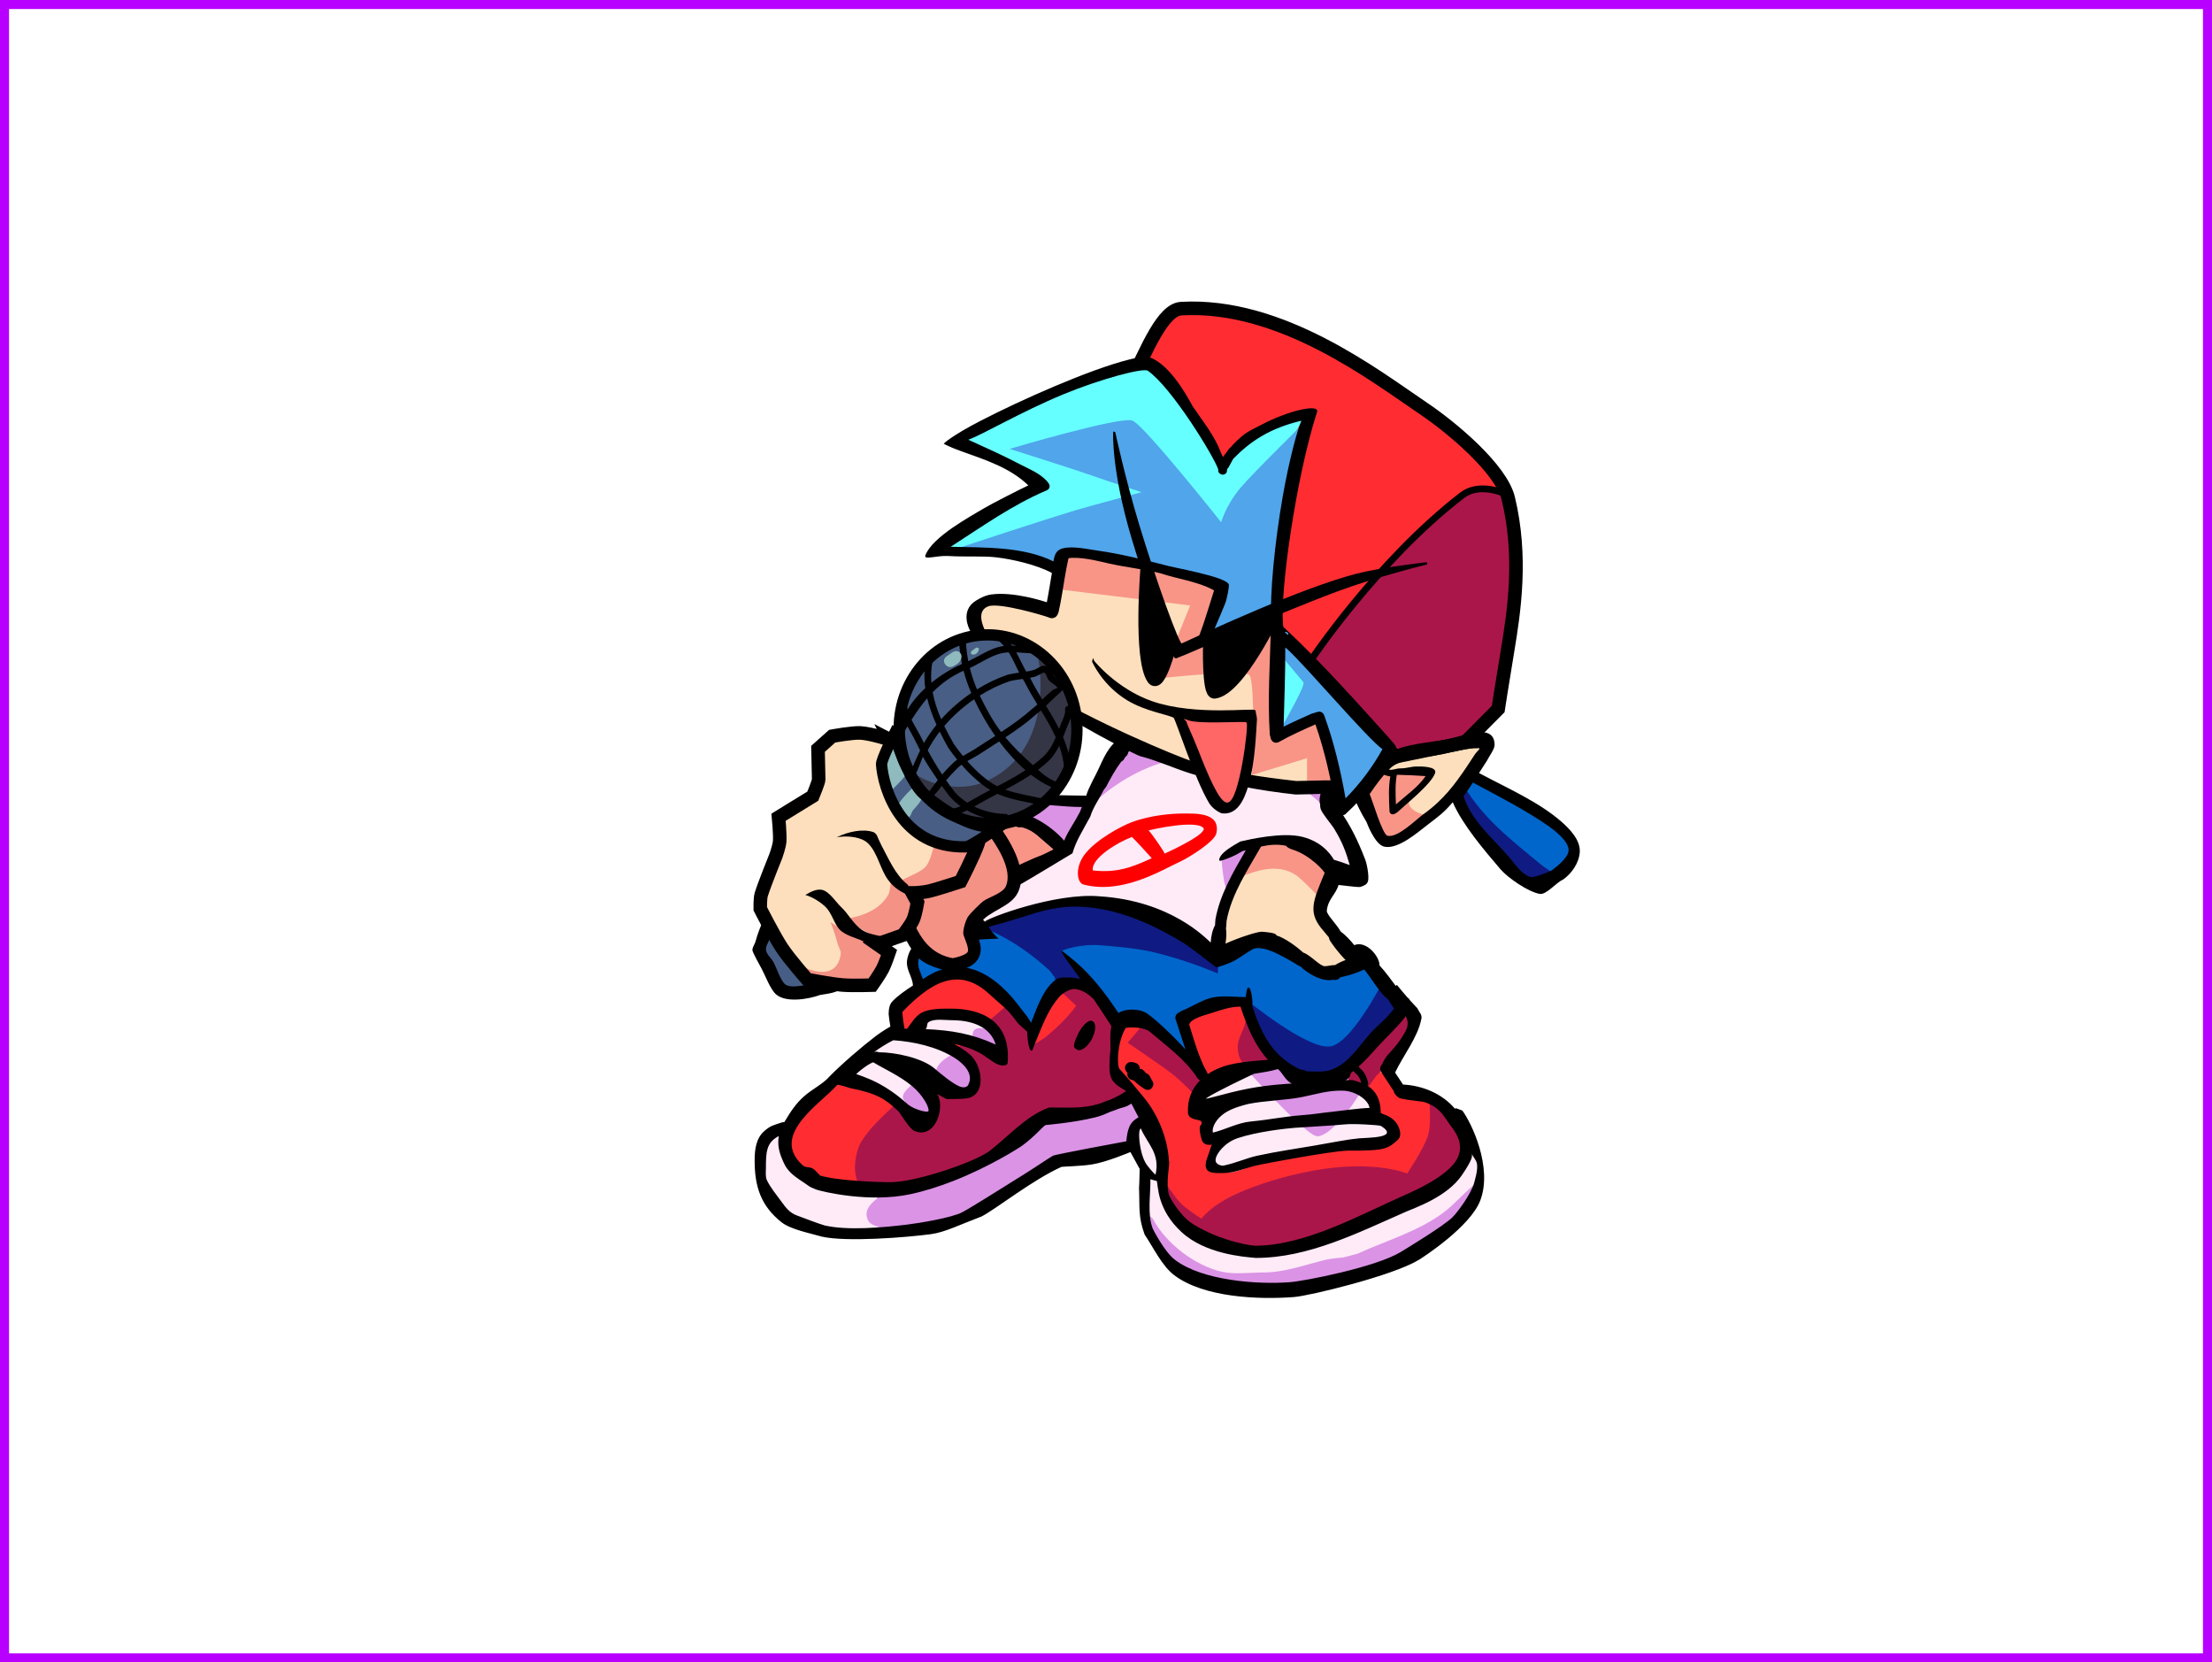 <svg version="1.1" xmlns="http://www.w3.org/2000/svg" xmlns:xlink="http://www.w3.org/1999/xlink" width="489.953" height="368.137" viewBox="0,0,489.953,368.137"><g transform="translate(4.977,4.069)"><g data-paper-data="{&quot;isPaintingLayer&quot;:true}" fill-rule="nonzero" stroke-linejoin="miter" stroke-miterlimit="10" stroke-dasharray="" stroke-dashoffset="0" style="mix-blend-mode: normal"><g stroke="none" stroke-width="0.5" stroke-linecap="butt"><path d="M235.707,173.448c1.113,-1.947 2.244,-3.868 3.319,-5.851c1.859,-2.424 4.201,-7.152 7.046,-8.475c3.713,-1.727 7.289,0.995 8.567,4.284c2.796,7.192 3.493,13.132 -0.668,19.841c-1.521,3.4 -3.449,6.466 -6.341,8.892c-2.104,1.765 -4.687,2.889 -6.837,4.603c-2.919,2.327 -5.442,4.296 -9.439,2.952c-2.815,-0.946 -4.57,-4.792 -6.124,-7.102c-2.667,-3.824 -6.944,-8.201 -7.132,-13.058c-0.079,-2.045 0.116,-4.958 2.287,-6.101c1.126,-0.593 2.534,-0.247 3.806,-0.3c3.486,-0.147 7.006,-0.029 10.495,-0.043c0,0 0.582,-0.002 1.022,0.358z" fill="#db93e6"/><path d="M257.466,178.173c-1.649,7.567 -4.821,11.047 -10.106,16.379c-1.805,1.822 -7.385,5.836 -9.919,6.555c-2.534,0.719 -5.119,1.43 -7.547,0.695c-3.599,-2.999 -5.37,-7.996 -8.123,-11.707c-1.791,-2.415 -4.212,-4.785 -5.18,-7.714c-1.038,-3.139 0.136,-6.158 1.203,-9.035c0.016,-0.086 0.474,-1.118 1.245,-1.218c3.301,-0.426 12.546,0.019 16.584,0.003c0.502,-1.803 2.034,-4.375 2.783,-6.032c1.58,-3.494 2.626,-5.693 6.027,-7.53c1.017,-0.549 2.706,-1.124 3.819,-1.55c0,0 1.933,-0.751 2.516,0.404c5.844,1.987 7.064,5.979 7.225,11.975c0.058,2.16 -0.332,6.943 -0.528,8.774zM219.446,181.459c1.106,3.173 9.526,14.863 12.142,17.169c7.957,2.151 21.166,-12.441 22.792,-19.785c2.467,-11.14 -0.66,-24.206 -10.863,-16.131c-3.906,3.092 -5.406,11.2 -7.081,11.73c-1.708,0.541 -7.74,-0.191 -11.893,-0.421c-2.568,-0.142 -4.251,0.237 -4.251,0.237c-0.771,1.979 -1.587,5.078 -0.847,7.201z" fill="#000000"/><path d="M220.059,179.029c-4.206,0.769 -7.813,2.766 -12.235,2.943c-2.38,0.095 -4.586,0.036 -6.929,-0.385c-1.871,-0.336 -5.262,-1.35 -7.258,-0.865c-1.297,0.315 -1.069,4.71 -1.069,5.458c1.875,7.254 6.818,15.607 13.97,18.774c2.24,0.992 5.443,2.291 7.986,1.625c1.148,-0.301 2.149,-1.008 3.237,-1.483c1.62,-0.708 2.728,-1.721 3.956,-2.964c3.553,-4.16 10.374,-9.182 8.168,-15.823c-0.577,-1.736 -2.803,-3.251 -4.079,-4.413c-1.451,-1.321 -2.692,-2.292 -4.61,-2.743l-0.413,0.046c0,0 -0.357,0.001 -0.723,-0.171zM222.87,176.539c3.71,1.353 8.64,5.246 9.849,8.789c0.998,2.926 0.119,7.023 -1.196,9.692c-1.917,3.893 -4.913,5.969 -7.598,9.142c-1.533,1.541 -2.95,2.782 -4.956,3.679c-1.246,0.557 -2.421,1.325 -3.746,1.655c-7.071,1.759 -13.866,-3.774 -18.083,-8.619c-1.913,-2.197 -3.894,-4.223 -5.077,-6.924c-1.046,-2.388 -1.839,-4.872 -2.472,-7.395c-0.018,-2.527 -0.215,-7.25 2.761,-8.548c3.176,-1.386 8.115,0.697 11.257,0.984c2.407,0.22 5.89,0.386 8.184,-0.362c3.339,-1.089 5.979,-2.466 9.615,-2.817c0,0 1.03,-0.098 1.46,0.724z" fill="#000000"/><path d="M220.81,179.158l0.414,-0.046c1.918,0.451 3.169,1.432 4.621,2.753c1.277,1.162 3.51,2.691 4.086,4.427c2.207,6.641 -4.625,11.714 -8.177,15.873c-1.229,1.242 -2.35,2.267 -3.971,2.974c-1.088,0.475 -2.101,1.186 -3.249,1.487c-2.543,0.666 -5.776,-0.636 -8.015,-1.628c-7.152,-3.167 -12.123,-11.583 -13.998,-18.837c0,-0.748 -0.223,-5.155 1.075,-5.469c1.996,-0.484 5.395,0.521 7.265,0.857c2.343,0.421 4.567,0.469 6.947,0.374c4.422,-0.177 8.072,-2.168 12.278,-2.938c0.366,0.172 0.725,0.172 0.725,0.172z" data-paper-data="{&quot;noHover&quot;:false,&quot;origItem&quot;:[&quot;Path&quot;,{&quot;applyMatrix&quot;:true,&quot;segments&quot;:[[[429.90791,387.32211],[0.73093,0.34776],[-8.41783,1.50473]],[[405.41357,393.10906],[8.84574,-0.31865],[-4.76092,0.1715]],[[391.55941,392.2843],[4.68232,0.8607],[-3.73869,-0.68724]],[[377.05018,390.4957],[3.99646,-0.95274],[-2.59677,0.61906]],[[374.86892,401.40313],[0.00607,-1.4956],[3.69184,14.52239]],[[402.65734,439.06246],[-14.27763,-6.39137],[4.47163,2.00172]],[[418.61523,442.3767],[-5.09074,1.31118],[2.29846,-0.59199]],[[425.1007,439.43747],[-2.17891,0.94112],[3.24619,-1.4021]],[[433.03722,433.5423],[-2.46703,2.47453],[7.13862,-8.29088]],[[449.49922,401.96208],[4.36015,13.30038],[-1.13978,-3.47683]],[[441.37664,393.10325],[2.54365,2.33419],[-2.89202,-2.65387]],[[432.17899,387.5803],[3.83292,0.91732],[0,0]],[431.35207,387.66987]],&quot;closed&quot;:true}]}" fill="#f89587"/></g><g><path d="M188.22,258.741c-0.354,0.521 -1.039,0.521 -1.039,0.521c-6.542,-0.004 -21.304,-2.586 -18.473,-12.552c0.619,-2.178 2.967,-3.77 4.466,-5.307c3.348,-3.431 7.691,-5.81 10.976,-9.212c1.693,-1.753 3.105,-3.869 4.827,-5.632c1.11,-1.136 3.799,-2.018 4.565,-2.972c0.644,-0.802 -0.241,-3.647 0.13,-4.603c0.453,-1.165 1.634,-1.868 2.441,-2.811c4.664,-3.977 12.546,-6.102 17.579,-2.145c2.626,2.065 4.668,4.796 6.827,7.331c0.406,0.477 2.758,3.162 2.833,2.873c0.372,-2.949 1.41,-4.749 3.262,-6.96c0.892,-1.065 1.599,-2.737 3.299,-2.826c2.352,-0.122 4.404,4.279 4.005,6.172c-0.582,2.765 -3.289,4.938 -5.055,6.859c-3.073,3.342 -6.447,6.374 -9.432,9.801c-6.852,5.427 -14.056,10.439 -20.852,15.92c-3.032,2.445 -5.788,5.046 -9.768,5.545l-0.47,0.008c0,0 -0.047,0 -0.124,-0.01z" fill="#ff2d32" stroke="none" stroke-width="0.5" stroke-linecap="butt"/><path d="M249.885,223.665c1.961,0.209 3.918,3.271 5.826,4.632c1.032,0.736 2.638,0.01 2.885,0.258c-0.195,-0.483 -0.384,-1.036 -0.487,-1.351c-0.997,-3.053 -2.081,-4.169 0.978,-5.884c3.316,-0.85 8.541,-5.754 12.128,-3.634c1.723,1.018 2.253,5.352 3.277,7.11c2.26,3.878 5.998,6.534 9.788,8.564c1.644,0.882 3.852,2.62 5.868,2.107c0.834,-0.212 1.321,-1.139 2.064,-1.582c1.971,-1.176 4.576,-1.865 6.875,-1.35c1.669,0.374 3.393,2.02 4.491,3.287c0.749,0.864 0.991,2.072 2.217,2.351c2.875,0.655 6.937,-1.11 8.351,2.892c0.075,0.213 0.059,3.052 0.059,3.457c-0.02,2.826 -0.838,8.601 -3.065,10.487c-2.29,1.94 -5.88,2.154 -8.664,2.97c-8.402,2.462 -17.081,4.039 -25.236,7.264c-2.304,0.911 -4.664,1.744 -6.934,2.741c-0.618,0.271 -4.581,2.296 -5.012,2.287c-1.232,-0.024 -3.955,-2.096 -4.974,-2.806c-2.67,-1.861 -5.324,-3.763 -6.652,-6.914c-0.985,-2.338 -0.718,-4.765 -0.934,-7.223c-0.241,-2.745 -1.672,-5.779 -2.723,-8.289c-2.049,-4.623 -7.514,-7.751 -8.398,-12.751c-0.417,-2.361 -0.556,-9.524 1.904,-11.005c2.068,-1.245 4.821,0.797 6.369,2.383z" fill="#ff2d32" stroke="none" stroke-width="0.5" stroke-linecap="butt"/><path d="M238.105,171.303c-0.011,-0.092 -0.011,-0.149 -0.011,-0.149l0.213,-1.607c5.773,-9.711 21.861,-11.2 31.592,-8.459c3.723,1.049 7.234,3.378 10.691,5.099c1.897,0.947 4.084,1.326 5.816,2.563c1.275,0.911 1.656,2.698 2.435,4.077c1.496,2.648 2.565,5.532 4.064,8.162c1.219,2.139 5.651,6.832 1.503,8.957c-2.209,1.132 -4.039,-1.76 -5.73,-2.441c-4.294,-1.731 -8.503,-2.748 -13.077,-2.757c-2.014,0.344 -4.411,0.007 -6.148,1.289c-1.032,0.762 -1.284,2.262 -1.756,3.473c-1.993,5.109 0.016,15.117 -5.328,18.403c-0.863,0.531 -2.941,0.008 -3.931,-0.056c-3.873,-0.252 -7.144,-0.474 -10.913,-1.448c-9.957,-0.768 -21.224,1.084 -30.796,-2.308c-0.398,-0.141 -4.315,-1.77 -4.839,-2.561c-3.118,-4.708 1.159,-8.344 4.849,-10.258c3.155,-1.941 6.508,-3.816 9.867,-5.367c1.273,-0.588 4.08,-1.243 5.148,-2.348c1.354,-1.401 1.78,-4.086 2.461,-5.826c0.941,-2.403 2.222,-4.564 3.891,-6.436z" fill="#feebf7" stroke="none" stroke-width="0.5" stroke-linecap="butt"/><path d="M270.168,216.606c-4.056,-2.082 -8.921,-4.367 -13.413,-5.121c-2.944,-0.494 -5.944,-0.533 -8.901,-1.079c-3.264,-0.602 -6.528,-1.281 -9.821,-1.68c0.1,0.403 0.198,0.804 0.296,1.205c0.104,0.126 0.199,0.283 0.278,0.478c0.309,0.762 0.053,1.284 -0.25,1.605c-0.164,0.264 -0.443,0.5 -0.91,0.619c-0.122,0.031 -0.236,0.049 -0.343,0.056c-2.714,1.025 -7.235,2.28 -9.823,1.883c-4.747,-0.727 -10.118,-6.499 -13.471,-9.938l-0.566,-0.748c0,0 -0.627,-0.857 -0.134,-1.676c-0.261,-1.502 1.205,-1.775 1.205,-1.775c2.562,-0.478 4.99,-1.799 7.508,-2.263c0.347,-0.29 0.752,-0.366 0.752,-0.366c6.064,-1.131 12.3,-2.924 18.577,-1.906c2.635,0.427 6.115,1.976 8.622,3.026c0.972,0.407 1.662,1.516 2.703,1.661c0.673,0.094 1.369,-0.49 2.019,-0.287c1.1,0.344 1.964,1.227 2.947,1.84c4.538,3.383 8.999,6.49 13.185,10.284l0.737,0.125c3.003,1.546 5.824,1.153 9.158,1.153c5.896,0 13.024,1.312 18.535,-1.096c0.278,-0.265 0.564,-0.371 0.829,-0.39c0.316,-0.125 1.35,-0.425 1.912,0.727c0.087,0.178 0.14,0.344 0.166,0.499c0.917,0.796 1.835,1.592 2.752,2.388l1.054,1.668c0.314,0.375 0.375,0.755 0.332,1.081c-0.01,0.326 -0.13,0.689 -0.496,1.004c-4.292,4.877 -9.065,9.387 -13.838,13.743l-1.018,0.714c0,0 -0.08,0.054 -0.212,0.115c-0.132,0.063 -0.224,0.088 -0.224,0.088c-2.197,0.606 -5.369,1.264 -7.562,0.209c-1.573,-0.756 -1.862,-1.69 -3.05,-2.705c-4.667,-3.985 -7.547,-9.149 -9.261,-15.038c-0.167,-0.047 -0.273,-0.102 -0.273,-0.102z" fill="#0f1b82" stroke="none" stroke-width="0.5" stroke-linecap="butt"/><path d="M201.325,213.029c-1.125,1.01 -2.11,-0.144 -2.11,-0.144c-2.93,-3.581 -1.929,-8.262 2.938,-9.372c2.788,-0.636 6.194,-0.063 9.098,-0.461l1.482,-0.012c0.636,-1.16 1.594,-1.041 1.594,-1.041c5.105,2.294 9.042,5.139 13.203,8.868l0.784,1.068c0.337,0.303 0.44,0.667 0.447,0.988c0.041,0.311 -0.003,0.678 -0.273,1.024c-1.253,2.558 -2.507,4.947 -3.277,7.705c0.017,0.28 -0.043,0.594 -0.271,0.895c-0.151,0.251 -0.392,0.485 -0.779,0.59c-0.373,0.147 -0.703,0.102 -0.969,-0.011c-0.435,-0.131 -0.679,-0.428 -0.816,-0.721c-1.469,-2.133 -2.69,-4.839 -4.462,-6.696c-3.99,-4.18 -11.344,-5.923 -16.382,-2.896c-0.06,0.073 -0.129,0.145 -0.208,0.216z" fill="#0066cc" stroke="none" stroke-width="0.5" stroke-linecap="butt"/><path d="M265.282,206.179l12.533,-1.899l10.966,8.179l8.118,-2.921l3.988,4.09c0,0 -6.787,13.212 -11.314,13.793c-4.932,0.632 -18.166,-10.141 -18.166,-10.141l-15.381,3.798l3.56,9.932l-6.124,-5.842l-7.121,-3.213l-3.845,0.146l-4.7,-7.157l-7.263,-8.325c0,0 3.524,-1.424 7.972,-1.12c2.131,0.146 7.945,0.599 11.877,1.521c7.677,1.8 14.616,4.858 14.616,4.858z" fill="#0066cc" stroke="#0066cc" stroke-width="0.5" stroke-linecap="round"/><path d="M273.685,186.183l1.068,0.162c2.83,1.463 6.689,1.462 9.317,3.041c0.803,0.482 1.708,1.094 2.119,1.939c1.155,0.213 1.155,1.504 1.155,1.504v1.84c-0.021,4.963 3.076,9.265 6.68,12.386c0.272,0.153 0.535,0.412 0.644,0.851c0.102,0.277 0.137,0.618 -0.018,0.992c-0.115,0.39 -0.355,0.628 -0.606,0.774c-0.359,0.267 -0.724,0.292 -1.029,0.231h-0.587c-0.73,0 -1.442,-0.014 -2.14,-0.054c0.029,0.386 0.045,0.779 0.047,1.179c0,0 0,1.534 -1.495,1.534c-1.495,0 -1.495,-1.534 -1.495,-1.534c0.002,-0.523 -0.024,-1.045 -0.075,-1.565c-1.413,-0.303 -2.789,-0.801 -4.166,-1.608c-2.178,-1.277 -4.286,-3.861 -6.892,-4.315c-3.209,-0.559 -5.957,1.599 -9.003,2.206c-0.145,0.043 -0.31,0.068 -0.5,0.068c-0.458,0 -0.775,-0.144 -0.996,-0.343c-0.226,-0.193 -0.413,-0.493 -0.482,-0.957c-0.025,-0.167 -0.029,-0.318 -0.017,-0.455v-0.596c0.009,-6.692 1.362,-12.944 6.779,-17.177c0,0 0.873,-0.672 1.687,-0.102c0.005,-0 0.008,-0 0.008,-0z" fill="#fddfbd" stroke="none" stroke-width="0.5" stroke-linecap="butt"/><path d="M270.788,185.461l1.086,-1.891c6.214,-4.169 19.721,1.352 17.636,9.906c-0.022,0.207 -0.095,0.434 -0.238,0.679c-0.217,0.372 -0.476,0.575 -0.735,0.676c-0.258,0.102 -0.583,0.128 -0.987,0.001c-0.248,-0.078 0.779,0.949 0.631,0.822c0,0 -4.531,-4.818 -5.918,-5.8c-3.771,-2.669 -8.43,-1.425 -12.424,0.272c0,0 -1.383,0.584 -1.952,-0.834c-0.569,-1.418 0.813,-2.002 0.813,-2.002c0.652,-0.274 1.317,-0.524 1.991,-0.745c-0.137,-0.555 0.097,-1.084 0.097,-1.084z" fill="#f89587" stroke="none" stroke-width="0.5" stroke-linecap="butt"/><path d="M240.105,168.861l6.978,-9.64l4.415,-4.674l6.836,-3.944l6.124,-2.337l7.975,2.483l5.269,4.82l9.542,-2.045l6.266,2.629l0.855,7.595l-5.554,11.101c0,0 -8.528,-10.767 -28.762,-11.308c-11.98,-0.32 -22.081,9.263 -22.081,9.263z" fill="#db93e6" stroke="#db93e6" stroke-width="0.5" stroke-linecap="round"/><path d="M265.835,185.982c0,0 0.957,-0.642 1.628,-0.97c0.577,-0.283 1.752,-0.825 2.894,-1.347c1.478,-0.676 2.014,0.046 2.014,0.046l-5.095,10.224c0,0 -0.715,-1.813 -0.937,-3.285c-0.495,-3.282 -0.503,-4.667 -0.503,-4.667z" fill="#db93e6" stroke="#db93e6" stroke-width="0.5" stroke-linecap="round"/><path d="M185.685,258.325c0,0 -2.092,-2.431 -0.35,-8.017c0.386,-1.237 1.881,-3.252 3.019,-4.549c1.853,-2.112 7.554,-7.438 12.996,-12.308c8.458,-7.569 17.233,-15.001 17.233,-15.001l4.818,5.623l0.332,3.578c0,0 2.037,-1.031 3.372,-2.129c4.592,-3.778 6.597,-6.902 6.597,-6.902l-3.988,-3.749l1.662,-1.193l5.317,1.022l5.483,6.987l-0.498,12.951l4.985,3.578l-1.329,2.556l-8.806,1.874l-9.803,0.17l-2.492,1.534l-6.646,6.305l-8.308,4.601l-14.954,3.408l-13.126,0.17z" fill="#ab164a" stroke="#ab164a" stroke-width="0.5" stroke-linecap="round"/><path d="M248.855,233.574c0.227,0.052 0.41,0.177 0.545,0.305c0.12,0.105 0.221,0.232 0.295,0.376l0.56,1.034c0.214,0.295 0.375,0.751 0.051,1.335c-0.012,0.023 -0.025,0.045 -0.039,0.067c-0.381,0.625 -0.906,0.652 -1.269,0.571c-0.161,-0.029 -0.311,-0.09 -0.444,-0.176c-0.952,-0.592 -1.676,-1.159 -2.361,-1.854l-0.547,-0.168c-0.527,-0.149 -0.915,-0.644 -0.915,-1.232c0,-0.096 0.01,-0.19 0.03,-0.28l-0.255,-0.327c0,0 -0.03,-0.038 -0.07,-0.105c-0.139,-0.21 -0.279,-0.526 -0.215,-0.895c0.031,-0.235 0.142,-0.486 0.396,-0.723c0.242,-0.25 0.491,-0.353 0.721,-0.374c0.143,-0.02 0.278,-0.007 0.4,0.026c0.038,-0.004 0.076,-0.005 0.115,-0.005c0.208,0 0.404,0.052 0.576,0.145c0.592,0.099 1.044,0.626 1.044,1.261c0,0.027 -0.001,0.055 -0.003,0.082c0.065,-0.002 0.13,-0.002 0.196,0.002c0.504,0.029 0.832,0.522 1.189,0.938z" fill="#000000" stroke="none" stroke-width="0.5" stroke-linecap="butt"/><path d="M233.791,224.954c0.786,-1.667 2.266,-3.361 3.17,-2.924c0.903,0.437 0.814,2.051 0.043,3.725c-0.771,1.675 -2.406,3.106 -3.309,2.668c-0.903,-0.437 -1.231,-0.654 0.096,-3.47z" fill="#000000" stroke="none" stroke-width="0" stroke-linecap="butt"/><path d="M245.759,181.282c-3.075,1.11 -9.114,4.717 -8.679,7.408c5.171,0.573 8.472,-0.578 13.052,-2.708c-0.171,-0.194 -3.244,-3.607 -4.373,-4.7zM252.992,184.96c1.608,-0.712 9.87,-4.592 8.512,-5.763c-1.962,-1.693 -11.115,0.389 -12.073,0.62c0.809,0.845 3.523,4.812 3.561,5.144zM256.768,176.091c2.86,0.006 8.668,-0.385 7.68,4.371c-0.391,1.882 -6.311,5.485 -7.788,6.161c-4.306,1.97 -12.999,7.454 -21.654,5.184c-1.408,-0.369 -1.925,-3.646 0.16,-6.515c2.43,-3.344 8.23,-6.422 10.492,-7.271c4.406,-1.654 9.323,-1.929 11.11,-1.929z" fill="#ff0000" stroke="none" stroke-width="0.5" stroke-linecap="butt"/><path d="M190.925,229.508c-0.175,0.146 -0.35,0.301 -0.525,0.467c1.408,0.34 2.814,1.018 4.218,1.874c1.026,0.626 3.583,2.059 3.959,3.176c0.816,2.425 -1.363,4.556 -3.336,5.108c-0.878,0.246 -3.324,-1.112 -4.083,-1.522c-2.449,-1.323 -4.162,-2.831 -6.806,-3.84c0,0 -0.082,-0.032 -0.199,-0.1c-0.173,-0.057 -0.354,-0.155 -0.542,-0.309c-1.168,-0.958 -0.234,-2.156 -0.234,-2.156l0.975,-1.15c0.778,-0.526 1.557,-0.88 2.336,-1.088c0.068,-0.513 0.395,-0.89 0.395,-0.89c0.544,-0.626 1.105,-1.18 1.68,-1.663c0.253,-0.965 1.117,-1.064 1.467,-1.063c3.977,-2.441 8.508,-1.825 12.944,1.29c1.148,0.807 3.36,1.017 3.429,2.443c0.172,3.517 -5.013,4.356 -7.167,3.478c-0.818,-0.333 -1.342,-1.176 -2.08,-1.668c-1.852,-1.236 -4.125,-1.777 -6.227,-2.364z" fill="#feebf7" stroke="none" stroke-width="0.5" stroke-linecap="butt"/><path d="M198.668,224.174c-0.17,-0.094 -0.341,-0.238 -0.505,-0.447c-0.934,-1.198 0.234,-2.156 0.234,-2.156l1.6,-1.008c3.656,-0.411 7.214,-0.241 10.78,0.706c1.031,0.274 2.322,0.14 3.066,0.922c1.865,1.96 0.534,4.279 -1.312,5.232c-1.236,0.638 -4.111,-0.285 -5.167,-0.546c-2.514,-0.62 -4.824,-1.066 -7.388,-1.394c0,0 -1.212,-0.155 -1.308,-1.309z" fill="#feebf7" stroke="none" stroke-width="0.5" stroke-linecap="butt"/><path d="M168.999,248.167c0.4,0.26 0.6,0.67 0.6,0.67l0.271,0.623c0.344,1.296 0.453,3.468 1.252,4.599c1.101,1.561 3.776,1.681 5.382,2.175c2.238,0.688 4.312,1.447 6.516,2.227c2.202,0.779 4.996,0.558 7.028,1.797c3.602,2.197 3.217,7.273 -0.446,9.255c-1.916,1.037 -5.624,0.288 -7.785,0.286c-3.225,-0.303 -5.988,-1.417 -9.045,-2.463c-0.82,-0.28 -3.956,-1.307 -4.523,-1.721c-5.876,-4.29 -7.218,-14.942 -1.385,-19.535c0,0 1.196,-0.92 2.094,0.307c0.555,0.759 0.309,1.401 0.04,1.78z" fill="#feebf7" stroke="none" stroke-width="0.5" stroke-linecap="butt"/><path d="M296.425,237.361l0.166,0.17c1.861,1.959 2.228,3.118 2.266,5.856c0,0 0,0.261 -0.105,0.568c0.433,0.076 0.863,0.165 1.298,0.273l0.05,-0.309l1.97,0.337c0.721,0.11 1.274,0.747 1.274,1.517c0,0.463 -0.2,0.879 -0.517,1.16l-1.323,1.187l-0.092,-0.107l-0.232,0.329c-1.839,0.425 -3.43,0.829 -5.314,0.84c-2.238,-0.011 -4.048,0.789 -6.205,1.199c-4.681,0.89 -9.379,0.33 -13.945,2.115c-2.676,1.046 -7.807,4.269 -10.795,2.638c-2.546,-1.39 -1.788,-3.017 -1.205,-4.924c0.33,-1.078 0.965,-1.64 0.576,-1.856c-0.24,0.021 -0.516,-0.027 -0.829,-0.187c-0.413,-0.212 -0.635,-0.489 -0.744,-0.772c-0.117,-0.279 -0.152,-0.636 -0.006,-1.085c0.068,-0.211 0.157,-0.381 0.258,-0.517c0.004,-0.673 0.006,-2.182 -0.048,-2.314c-0.457,-1.124 -2.044,-1.634 -2.246,-2.834c-0.434,-2.575 1.829,-4.104 3.401,-5.48c1.809,-1.157 3.549,-1.605 5.222,-1.548c0.067,-0.248 0.216,-0.506 0.494,-0.755c1.125,-1.01 2.11,0.144 2.11,0.144c0.471,0.555 0.95,1.117 1.435,1.683c2.922,1.41 5.619,3.988 8.108,6.396c1.077,1.042 2.484,3.009 3.814,3.594c0.311,0.137 0.677,-0.046 1.012,-0.093c1.525,-0.214 3.081,-0.431 4.087,-1.79c1.051,-1.42 0.721,-3.809 2.274,-4.907c2.612,-1.846 3.246,-1.867 3.521,-0.741c0.17,0.111 0.27,0.214 0.27,0.214z" fill="#feebf7" stroke="none" stroke-width="0.5" stroke-linecap="butt"/><path d="M251.669,252.419c1.495,0 1.495,1.534 1.495,1.534c0,0.625 0,1.59 0,2.215c-0.001,1.687 -0.207,3.883 0.266,5.513c0.926,3.191 4.268,5.275 6.934,6.775c1.902,1.071 3.8,2.934 5.968,3.438c4.946,1.15 11.668,0.566 16.616,-0.36c5.202,-1.14 9.194,-3.777 14.106,-5.574c5.381,-1.968 11.042,-2.966 15.655,-6.728c2.431,-1.983 3.952,-4.432 6.024,-6.536l-0.33,-0.339l1.495,-1.534l0.428,0.439c0.356,-0.279 0.732,-0.546 1.132,-0.799l0.505,1.341l0.48,-0.049l0.166,1.704l-0.022,0.002l0.028,0.074c-0.003,0.599 -0.006,1.198 -0.009,1.797c-0.102,0.426 -1.02,4.364 -1.18,4.658c-1.332,2.456 -4.488,4.036 -6.469,5.856c-9.76,8.969 -23.074,14.515 -36.204,14.518c-7.395,-0 -16.729,-0.164 -23.245,-4.508c-6.127,-4.085 -8.364,-13.047 -6.535,-20.091c-0.024,-0.055 -0.044,-0.111 -0.062,-0.169l-0.138,-0.425l-0.087,-0.009l0.019,-0.198l-0.282,-0.869l0.017,-0.006l-0.029,-0.035c-0.637,-2.415 -1.653,-4.641 -2.189,-7.098c0,0 -0.324,-1.497 1.135,-1.83c1.46,-0.333 1.784,1.164 1.784,1.164c0.444,2.062 1.247,3.954 1.862,5.944c0.113,0.058 0.219,0.13 0.314,0.214c0.107,-0.021 0.224,-0.032 0.352,-0.032z" fill="#feebf7" stroke="none" stroke-width="0.5" stroke-linecap="butt"/><path d="M278.254,231.119l3.157,1.704c0,0 2.357,1.148 3.491,1.701c1.078,0.525 3.155,1.537 3.155,1.537l4.154,-3.919l5.151,2.215c0,0 -0.063,1.409 -1.177,3.297c-2.239,3.796 -6.704,9.53 -9.297,9.656c-2.206,0.107 -14.45,-13.464 -14.45,-13.464l-1.828,-0.341z" fill="#db93e6" stroke="#db93e6" stroke-width="0.5" stroke-linecap="round"/><path d="M314.423,269.094l-0.798,0.654c-0.436,0.378 -0.872,0.755 -1.308,1.133c-6.532,3.032 -13.297,5.194 -20.032,7.626c-5.054,1.825 -9.729,3.38 -14.654,2.183l-0.064,0.428l-2.141,-0.338c-0.337,-0.047 -0.631,-0.233 -0.826,-0.499c-3.06,0.016 -6.51,0.445 -9.502,-0.227c-6.615,-1.485 -13.538,-6.829 -16.842,-12.871c0,0 -0.605,-1.117 0.484,-1.738c1.089,-0.621 1.695,0.497 1.695,0.497c2.899,5.412 9.294,10.264 15.17,11.609c2.864,0.656 6.244,0.173 9.162,0.173c4.818,0 9.098,-1.636 13.735,-2.776c1.381,-0.34 2.825,-0.402 4.233,-0.581c1.005,-0.289 2.023,-0.57 3.06,-0.834c6.22,-2.857 13.621,-4.98 19.095,-9.184c2.217,-1.703 4.148,-3.891 6.254,-5.744c0,0 0.946,-0.832 1.757,0.139c0.811,0.97 -0.135,1.802 -0.135,1.802c-0.293,0.257 -0.583,0.521 -0.871,0.789c0.044,0.576 -0.389,1.019 -0.389,1.019l-0.532,0.521c-1.456,2.062 -3.289,3.268 -5.458,4.485c-0.217,0.122 -0.436,0.244 -0.657,0.368c0.27,0.788 -0.435,1.366 -0.435,1.366z" fill="#db93e6" stroke="none" stroke-width="0.5" stroke-linecap="butt"/><path d="M198.893,236.911l0.524,0.731c0.456,0.837 1.523,1.346 1.699,2.288c0.026,0.137 0.04,0.274 0.046,0.412l0.071,-0.009l0.164,1.343c0.008,0.058 0.012,0.118 0.012,0.179c0,0.706 -0.558,1.278 -1.246,1.278c-0.285,0 -0.548,-0.098 -0.758,-0.263l-1.299,-0.999c-2.943,-2.022 -4.602,-2.699 -1.234,-5.598c0,0 0.957,-0.818 1.755,0.164c0.133,0.164 0.218,0.324 0.266,0.476z" fill="#db93e6" stroke="none" stroke-width="0.5" stroke-linecap="butt"/><path d="M217.575,229.374c-0.957,0.818 -1.755,-0.164 -1.755,-0.164l-0.618,-0.816c-1.021,-0.409 -4.21,-0.628 -4.555,-1.886c-1.244,-4.535 3.589,-2.606 4.963,-1.756c0,0 0.814,0.522 0.567,1.382c0.19,0.07 0.364,0.141 0.514,0.211l1.043,1.229c0,0 0.798,0.982 -0.16,1.8z" fill="#db93e6" stroke="none" stroke-width="0.5" stroke-linecap="butt"/><path d="M208.785,230.92c2.571,1.634 3.219,6.26 -0.418,7.248c-2.04,0.554 -5.445,-2.478 -5.944,-4.112c-0.798,-2.613 3.546,-4.843 5.138,-5.214c0,0 1.222,-0.251 1.466,1.003c0.098,0.504 -0.041,0.846 -0.242,1.075z" fill="#db93e6" stroke="none" stroke-width="0.5" stroke-linecap="butt"/><path d="M190.281,260.027l0.972,-0.191c5.553,-0.462 10.841,-3.008 16.113,-4.694c2.232,-1.017 4.847,-1.398 6.913,-2.778c2.586,-1.727 5.315,-3.898 7.645,-6.006c0.85,-0.769 2.234,-2.539 3.018,-2.96c0.248,-0.133 3.653,-0.097 3.8,-0.097c2.83,0 5.615,-0.04 8.422,-0.491c2.486,-0.4 3.555,-2.52 6.122,-2.914c2.018,0.089 3.591,-0.506 4.3,2.275c0.372,1.459 -1.674,3.127 -2.023,4.447c-0.151,0.57 0.016,1.227 -0.246,1.753c-0.301,0.606 -0.853,1.051 -1.364,1.484c-3.228,2.738 -8.279,3.288 -12.256,3.834c-1.083,0.149 -2.21,-0.284 -3.277,-0.042c-1.13,0.256 -1.858,1.419 -2.83,2.064c-1.582,1.05 -3.354,1.721 -4.972,2.718c-8.677,6.366 -17.796,10.368 -28.501,10.433c-0.232,0.043 -0.452,0.001 -0.622,-0.057c-0.172,-0.049 -0.377,-0.138 -0.546,-0.304l-0.751,-0.514c-0.942,-0.607 -2.358,-0.732 -2.872,-1.743c-1.056,-2.076 0.376,-3.7 1.956,-4.857c-0.128,-1.129 1,-1.36 1,-1.36z" fill="#db93e6" stroke="none" stroke-width="0.5" stroke-linecap="butt"/><path d="M306.811,256.11c0,0 3.742,-5.548 4.719,-8.554c0.9,-2.768 0.266,-8.486 0.266,-8.486c0,0 4.921,2.172 5.816,3.587c1.468,2.321 2.159,9.023 2.159,9.023l-3.821,6.305l-19.606,9.713l-20.104,4.601l-11.963,-1.022l-6.48,-4.43c0,0 -2.569,-2.96 -3.601,-4.424c-0.778,-1.104 -1.716,-5.119 -1.716,-5.119c0,0 2.585,3.962 3.945,5.33c0.929,0.934 3.677,2.826 4.704,3.457c0.217,0.133 1.577,-2.774 8.43,-5.8c3.661,-1.617 9.483,-3.608 16.214,-4.848c13.769,-2.536 21.037,0.668 21.037,0.668z" fill="#ab164a" stroke="#ab164a" stroke-width="0.5" stroke-linecap="round"/><path d="M258.626,230.549l3.821,5.453l-2.492,2.386c0,0 -2.816,-3.024 -5.433,-5.074c-1.285,-1.007 -9.355,-6.513 -9.355,-6.513l3.157,-3.749z" fill="#ab164a" stroke="#ab164a" stroke-width="0.5" stroke-linecap="round"/><path d="M272.776,224.034l0.587,-0.451c1.428,1.72 3.798,5.198 3.935,7.54c0.07,1.197 0.486,-0.444 -0.183,0.466c-0.066,0.089 -3.702,0.464 -3.79,0.54c-0.798,0.686 -0.01,0.859 -0.966,0.436c-2.222,-0.983 -3.023,-1.975 -3.182,-4.541c-0.146,-2.363 1.846,-4.387 1.827,-6.846c0,0 0,-1.278 1.246,-1.278c1.246,0 -1.46,0.402 -1.46,0.402c-0.005,0.798 2.363,2.683 1.985,3.733z" fill="#ab164a" stroke="none" stroke-width="0.5" stroke-linecap="butt"/><path d="M306.033,221.199c0.284,-0.253 0.76,-0.482 1.396,-0.11c1.082,0.634 0.464,1.744 0.464,1.744c-2.231,3.994 -4.665,8.141 -7.877,11.208c-0.803,0.766 -2.455,4.119 -3.839,3.92c-2.434,-0.348 -2.852,-2.794 -2.12,-4.558c0.939,-2.264 4.001,-5.154 5.591,-7.004c1.007,-1.769 2.527,-2.831 4.032,-4.154l1.004,-0.858c0,0 0.666,-0.569 1.349,-0.189z" fill="#ab164a" stroke="none" stroke-width="0.5" stroke-linecap="butt"/><path d="M214.069,201.144c0.245,0.94 2.12,2.637 2.12,2.637l-2.972,0.132c-1.924,0.123 -6.654,0.534 -9.894,1.159c-2.97,0.573 -4.529,1.245 -4.899,3.768c-0.183,1.252 0.584,2.606 1.025,3.924c0.073,-0.048 0.142,-0.095 0.207,-0.139c8.69,-5.929 16.201,-0.606 21.576,6.745c0.439,0.563 0.878,1.126 1.317,1.688l0.728,1.112c0,0 0.067,0.104 0.129,0.268c1.162,-3.04 2.474,-6.757 4.599,-8.813c1.465,-1.417 1.807,-1.201 3.54,-1.226c0.983,-0.014 1.887,0.104 2.727,0.332c-0.036,-0.328 -4.535,-5.935 -4.104,-6.289c3.399,2.568 5.255,4.372 7.152,6.551c2.874,3.303 4.937,6.541 5.443,7.275c1.473,-1.034 4.579,-1.006 6.158,-0.004c0.462,0.293 1.029,0.724 1.655,1.243c2.334,1.934 5.485,5.084 7.02,6.819c-0.417,-1.325 -1.678,-5.139 -2.108,-6.466c-0.176,-0.366 -0.149,-0.684 -0.051,-0.937c0.075,-0.27 0.254,-0.546 0.636,-0.724l0.622,-0.392c2.09,-0.792 3.891,-2.052 6.054,-2.752c2.492,-0.807 5.583,-0.333 8.144,-0.308c0.21,-0.401 0.196,-2.134 0.671,-2.134c0.685,0 1.047,3.835 0.79,4.015c2.069,6.215 4.432,11.21 10.721,14.165l0.681,0.071c0,0 0.322,0.055 0.609,0.278l0.183,0.045c1.804,0 3.818,0.239 5.549,-0.432c3.755,-1.455 5.907,-5.166 8.484,-8.013c2.003,-2.213 3.486,-3.07 5.233,-5.494c-0.395,-0.458 -0.833,-1.218 -1.259,-1.932c-1.944,-1.418 -4.013,-5.158 -5.364,-6.686c-1.557,0.73 -3.641,1.436 -5.282,1.7c-0.272,0.383 -0.712,0.631 -1.209,0.631c-0.147,0 -0.289,-0.022 -0.424,-0.062c-2.275,0.529 -5.485,-1.262 -7.221,-2.966c-0.092,-0.011 -0.191,-0.058 -0.266,-0.104c-0.224,-0.07 -0.426,-0.192 -0.592,-0.353c-0.82,-0.481 -3.451,-2.084 -5.666,-2.962c-1.587,-0.629 -2.9,-0.7 -3.461,-0.582c-0.831,0.175 -2.104,1.21 -4.31,2.568c-1.376,0.847 -4.104,1.649 -4.279,1.649c-0.06,0.048 -1.73,-1.273 -3.566,-2.677c-1.47,-1.124 -3.046,-2.3 -3.986,-2.868c-4.796,-2.9 -11.807,-6.585 -19.66,-7.626c-5.964,-0.79 -10.201,0.252 -14.627,1.67c-3.768,1.207 -8.166,2.463 -8.572,2.491zM263.195,204.665c0.071,-1.438 0.415,-2.904 0.95,-3.804l0.096,-1.351c0.997,-5.471 3.919,-10.46 6.72,-15.275c-0.238,0.057 -0.479,0.114 -0.725,0.17c0,0 -2.043,1.367 -4.823,2.145c-0.583,0.163 -0.441,-0.837 0.758,-1.911c1.276,-1.142 3.635,-2.369 3.635,-2.369c1.879,-0.42 9.22,-2.152 13.732,-1.01c5.119,1.296 6.849,5.009 6.956,5.066c0.919,0.276 2.204,0.691 3.497,1.178c-0.909,-3.161 -1.735,-5.237 -3.435,-8.021c-0.659,-1.079 -2.663,-3.339 -3.006,-4.411c-0.109,-0.343 -0.146,-0.669 -0.11,-0.966c-0.031,-0.1 -0.056,-0.203 -0.076,-0.307c-0.49,-2.579 2.264,-6.248 3.621,-8.158c0.31,-0.436 0.614,-1.122 1.006,-1.664c0.54,-2.706 1.269,-6.354 -1.351,-7.57c-2.558,-1.188 -6.612,-1.418 -11.31,-0.148c-3.501,0.946 -8.247,3.578 -8.247,2.697c0,-0.263 4.205,-4.064 4.713,-4.402c-1.542,-1.639 -3.488,-2.845 -5.225,-4.293l-0.027,-0.017c-2.196,-0.634 -4.271,-1.027 -6.565,-1.026l-0.125,-0.061c-3.373,0.848 -7.215,2.67 -9.864,4.893l-0.14,0.045c-0.103,0.097 -0.184,0.148 -0.184,0.148l-1.218,0.764c-2.429,2.114 -5.581,4.728 -7.534,7.544c-0.043,0.603 -0.581,0.97 -0.581,0.97l-0.036,-0.002c-0.089,0.155 -0.175,0.309 -0.256,0.465c0,0 -0.226,0.43 -0.658,0.615c-1.288,1.698 -2.347,3.644 -3.33,5.519c0,0 -0.017,0.031 -0.049,0.081c-0.03,0.051 -0.051,0.08 -0.051,0.08l-0.48,0.623c-0.949,1.943 -2.272,3.707 -2.923,5.763c0,0 -0.015,0.046 -0.047,0.116c-0.03,0.072 -0.053,0.114 -0.053,0.114l-0.387,0.694c-1.275,2.397 -2.755,4.659 -3.485,7.305c0,0 -10.347,6.251 -11.259,6.727c-2.541,1.328 -7.732,4.056 -8.923,6.999c-0.325,0.803 0.254,0.696 0.758,1.422c0.659,-0.832 15.659,-6.472 25.415,-5.619c15.855,0.999 23.599,9.355 24.623,10.242zM304.162,214.251l0.283,-0.197c0.771,0.948 1.553,1.883 2.356,2.798c0.012,0.008 0.024,0.016 0.036,0.024c0.255,0.174 0.406,0.37 0.487,0.566c0.536,0.598 1.081,1.187 1.639,1.766l0.618,1.09c0.166,0.194 0.241,0.426 0.275,0.619c0.048,0.207 0.068,0.476 -0.034,0.742c-0.708,3.872 -4.045,8.119 -5.791,11.795c0.759,1.188 1.001,1.457 1.753,2.651c4.204,0.199 8.629,1.957 11.469,5.32c0.199,-0.056 0.354,-0.056 0.357,-0.056l1.323,0.503c1.993,2.681 6.753,12.518 3.973,19.89c-2.18,5.779 -12.538,12.514 -13.65,13.189c-5.751,3.486 -24.123,7.944 -27.612,8.211c-7.786,0.597 -19.96,0.132 -26.522,-4.83c-2.753,-2.082 -4.649,-6.179 -6.571,-9.018c-1.47,-4.028 -1.062,-6.083 -1.234,-10.311c0.104,-1.53 0.105,-3.33 0.131,-3.998c0.005,-0.133 0.015,-0.197 0.024,-0.226c-0.017,-0.005 -0.049,-0.039 -0.105,-0.147c-0.639,-1.233 -1.924,-3.474 -1.964,-3.578c-0.044,0.009 -5.246,2.235 -8.579,2.754c-2.486,0.387 -6.514,0.447 -6.738,0.549c-6.439,2.928 -14.279,9.185 -17.61,10.947c-5.037,1.908 -8.194,3.523 -11.21,3.928c-5.518,0.741 -18.802,1.781 -24.195,0.555c-2.468,-0.723 -6.916,-1.568 -8.965,-3.2c-4.559,-3.632 -5.946,-7.9 -5.932,-13.716c0.006,-2.274 0.273,-4.794 2.075,-6.404c1.491,-1.331 2.077,-1.323 3.928,-1.966c0,0 0.252,-0.086 0.561,-0.06c1.32,-2.172 2.445,-4.055 4.523,-5.854c1.615,-1.398 4.201,-2.747 5.366,-4.141c2.761,-2.829 7.307,-6.739 10.41,-9.103c1.394,-1.062 3.204,-2.083 3.204,-2.083c-0.153,-0.951 -0.281,-1.68 -0.375,-2.639c0,0 -0.114,-1.888 0.708,-2.81c1.13,-1.267 3.034,-2.58 4.666,-3.635c-0.101,-2.004 -1.634,-3.555 -1.288,-5.678c0.989,-6.069 8.625,-6.736 14.208,-6.998c-0.855,-1.405 -1.112,-3.742 -0.457,-5.261c2.086,-4.842 11.965,-9.398 16.183,-10.983c0.782,-0.294 2.931,-1.606 4.391,-1.899c0.82,-2.701 2.283,-4.519 3.6,-6.996l0.354,-0.635c0.737,-2.142 2.022,-3.929 3.015,-5.97l0.655,-0.927c1.285,-2.44 2.691,-4.912 4.484,-6.985c2.092,-3.338 5.734,-6.427 8.604,-8.911l1.158,-0.734c0.161,-0.188 0.366,-0.293 0.547,-0.353c3.012,-2.359 7.014,-4.295 10.692,-5.205c0.312,-0.157 0.607,-0.129 0.843,-0.045c0.066,0.016 0.134,0.037 0.202,0.066c2.411,0.05 4.635,0.485 6.972,1.169c0,0 0.074,0.022 0.179,0.073c0.106,0.049 0.17,0.093 0.17,0.093l0.394,0.276c2.09,1.741 5.594,3.027 7.338,5.115c0.339,-0.071 3.134,-0.59 3.89,-0.647c2.353,-0.178 11.057,-0.711 12.609,4.229c2.335,7.429 -5.008,16.486 -4.99,16.763c0.533,0.589 0.364,1.069 0.616,1.413c2.508,3.417 4.302,7.209 5.812,11.16c0.398,1.041 1.123,4.592 0.356,5.241c-0.176,0.426 -1.497,0.813 -1.498,0.813c-1.011,0.058 -4.701,-0.499 -4.79,-0.435c-0.553,2.069 -2.335,3.085 -2.583,5.695c-0.078,0.817 2.153,2.942 3.067,4.584c1.021,0.744 2.148,1.941 3.015,3.029c2.639,-1.111 5.66,2.546 5.598,4.497c1.345,1.436 2.691,3.355 3.578,4.517zM289.475,203.966l-0.109,-0.454c-0.45,-0.496 -0.868,-1.07 -1.05,-1.271c-3.743,-4.145 -2.549,-6.547 0.101,-12.97c0.098,-0.239 -3.097,-3.947 -7.083,-5.191c-0.521,-0.163 -1.133,-0.425 -1.497,-0.861c-2.008,-0.401 -3.723,-0.207 -5.497,0.182c-2.938,5.145 -6.544,10.54 -7.627,16.437l-0.093,1.359c0,0 -0.008,0.114 -0.052,0.27c0.175,0.963 0.08,2.252 -0.103,3.433c3.001,-1.352 7.198,-2.727 8.128,-2.632c0.656,0.067 2.825,0.181 3.107,0.686l0.074,0.133c1.918,0.581 4.525,2.532 5.92,3.796c1.621,0.545 3.652,2.988 4.754,3.016c0.68,0.017 1.59,-0.302 2.261,-0.232c0.661,-0.425 1.487,-0.814 2.354,-1.14c-1.347,-1.332 -3.168,-3.694 -3.59,-4.56zM195.808,240.251c0.905,1.082 4.747,2.318 4.882,1.683c0.163,-0.767 -1.195,-3.408 -3.533,-5.398c-2.775,-2.36 -6.75,-4.127 -8.657,-5.328c0,0 -0.002,-0.001 -0.004,-0.003c-0.225,-0.132 -2.238,1.082 -3.823,2.579c0,0 2.447,0.8 4.464,1.824c2.528,1.283 4.886,2.984 6.673,4.642zM202.943,238.865c1.223,3.252 -1.141,9.403 -5.415,7.487c-1.118,-0.501 -2.719,-3.374 -3.512,-4.323c-2.843,-2.721 -4.838,-4.003 -10.718,-5.14c0,0 -2.648,-0.903 -2.851,-0.694c-3.533,4.07 -14.86,10.965 -7.813,17.627c1.061,1.003 1.543,0.23 2.745,1.095l1.278,1.314c3.189,1.099 12.232,1.499 15.555,1.499c5.875,0 18.95,-4.579 21.969,-6.902c4.205,-3.236 7.803,-7.473 12.802,-9.492c0.046,-0.021 0.091,-0.039 0.134,-0.054c0,-0 0.001,-0 0.001,-0c0,0 0.084,-0.032 0.216,-0.057c0.132,-0.025 0.222,-0.025 0.222,-0.025h0.001c0.035,-0.001 0.072,-0.001 0.109,0h0.887c4.156,0 7.618,0.264 11.472,-1.43c0,0 0.017,-0.008 0.048,-0.019c0.031,-0.013 0.048,-0.019 0.048,-0.019l0.9,-0.303c1.249,-0.548 2.324,-1.13 3.446,-1.874c-0.975,-0.675 -1.966,-1.018 -2.887,-2.176c-1.162,-1.462 -0.744,-3.938 -0.739,-5.637c0.358,-1.857 -0.14,-4.573 0.354,-6.578c-1.29,-1.99 -2.59,-3.998 -3.935,-5.964c-1.262,-1.253 -2.689,-2.168 -4.292,-2.244c-0.953,-0.045 -2.579,0.888 -3.315,1.729c-2.207,2.524 -3.325,5.329 -4.61,8.404c0,0 -1.382,3.483 -1.387,3.496c-0.949,0.506 -1.127,-4.199 -1.127,-4.199l-1.93,-1.728c-0.447,-0.573 -0.894,-1.146 -1.341,-1.72c-1.199,-1.64 -3.493,-3.343 -4.969,-4.741c-7.166,-6.788 -13.626,-2.099 -19.251,3.669c0,0 -0.05,0.051 -0.137,0.116l-0.003,0.386c0.107,1.108 0.263,2.211 0.455,3.307c0.008,0.022 0.016,0.043 0.022,0.065c0.187,0.002 0.374,0.004 0.561,0.007c0.921,-1.206 1.808,-2.72 3.104,-3.476c1.813,-1.058 4.731,-0.972 6.724,-0.972c3.867,0 13.38,0.979 12.447,12.033c-0.031,0.366 -0.664,0.842 -2.033,0.367c-1.215,-0.422 -3.016,-2.06 -4.555,-2.814c-2.582,-1.266 -4.829,-1.695 -5.27,-1.771c1.292,0.675 2.502,1.472 3.583,2.41c2.391,2.075 3.748,8.216 -0.21,9.525c-0.878,0.29 -3.895,0.265 -4.981,0.276c-0.739,-0.331 -1.428,-0.71 -2.082,-1.118c0.1,0.213 0.192,0.432 0.277,0.657zM189.396,228.867l0.007,0.002c0.036,0.009 0.069,0.019 0.101,0.029l0.201,0.058c3.553,0.006 9.507,1.207 12.313,3.588c1.285,1.09 3.73,3.173 5.468,3.949c0.973,0.435 1.725,0.148 1.926,-0.196c1.514,-2.589 -1.15,-4.972 -2.967,-6.111c-3.94,-2.469 -8.983,-3.577 -13.555,-3.893c-1.48,0.739 -2.931,1.653 -4.337,2.675c0.294,-0.172 0.602,-0.16 0.839,-0.103c0.003,0.001 0.005,0.001 0.005,0.001zM205.767,221.856c-1.409,0 -3.743,-0.402 -5.017,0.391c-0.578,0.36 -0.161,0.956 -0.69,1.586c5.68,0.243 10.3,1.026 15.514,3.422c-1.304,-4.242 -5.705,-5.4 -9.807,-5.4zM164.667,254.746c-0.002,0.75 -0.133,1.806 0.226,2.55c0.802,1.663 2.101,3.212 3.179,4.69c1.001,1.373 1.827,2.528 3.525,3.135c1.709,0.611 4.326,1.672 6.087,2.188c5.147,1.176 12.892,0.454 18.15,-0.176c2.65,-0.317 9.954,-1.508 12.305,-2.741c2.072,-1.087 8.312,-5.052 13.772,-8.447c2.327,-1.447 4.907,-3.23 6.328,-4.07c0.525,-0.31 16.257,-3.202 16.257,-3.202c0.259,-2.475 0.602,-4.217 2.712,-5.3c-0.658,-1.256 -1.586,-3.047 -1.586,-3.047c-1.373,0.936 -2.108,0.785 -3.618,1.45l-1.043,0.361c-1.016,0.443 -1.841,0.862 -3.37,1.241c-4.755,1.18 -10.95,1.69 -10.95,1.69c-0.625,0.245 -2.268,2.415 -5.156,4.528c-0.714,0.523 -7.104,4.636 -15.255,7.839c-3.006,1.181 -6.252,2.239 -9.541,2.947c-9.064,1.95 -19.413,-0.524 -20.917,-1.035l-1.211,-0.531c0,0 -0.047,-0.021 -0.119,-0.064c-0.073,-0.04 -0.115,-0.071 -0.115,-0.071c-1.3,-0.952 -2.982,-1.893 -4.122,-3.011c-1.169,-1.147 -1.542,-2.046 -2.122,-3.509c-0.674,-1.699 -0.806,-3.235 -0.552,-4.646c-2.808,1.43 -2.854,3.575 -2.864,7.229zM223.658,228.585h0c-0,0 -0,0 -0,0zM266.015,254.061c2.989,-0.637 4.918,-1.631 7.53,-2.203c4.307,-0.943 8.88,-1.583 12.329,-2.184c4.628,-0.806 7.731,-1.439 10.207,-1.661c1.889,-0.169 9.079,-0.038 4.829,-2.738c-0.19,-0.121 -1.897,-0.248 -3.467,-0.329c-1.817,-0.093 -3.578,-0.124 -4.63,-0.011c-2.846,0.292 -8.15,0.536 -10.998,0.751c-1.945,0.147 -8.365,0.853 -12.67,2.298c-2.733,0.917 -4.744,3.346 -4.872,4.747c-0.105,1.149 1.422,1.397 1.742,1.329zM293.374,250.746c-3.754,0.147 -18.308,2.853 -20.291,3.334c-2.508,0.609 -4.53,1.59 -7.167,1.631c-2.555,0.04 -4.448,0.009 -3.66,-2.901c0.002,-0.009 1.205,-3.435 1.174,-3.43c-0.155,0.064 -1.826,0.435 -2.266,-1.173c-1.133,-4.139 0.501,-2.642 -0.088,-3.963c-0.201,-0.451 -2.839,-0.173 -2.923,-1.916c-0.14,-2.9 0.831,-5.307 2.684,-7.157c-0.202,-0.09 -0.359,-0.233 -0.466,-0.354c-0.079,-0.087 -0.122,-0.152 -0.122,-0.152c-2.649,-4.107 -6.909,-7.16 -10.614,-10.302c-1.044,-0.885 -3.823,-1.052 -5.289,-0.795c-1.977,3.506 -1.949,8.465 -1.334,9.113c1.445,1.523 4.259,4.886 5.596,6.554c2.813,3.508 5.083,8.752 5.32,13.738c0.368,0.379 -0.836,4.916 0.064,7.667c0.183,0.56 2.422,4.518 5.068,6.225c5.053,3.259 11.349,4.734 13.951,4.934c11.189,-0.007 23.318,-6.885 33.37,-11.31c1.741,-0.767 9.173,-4.005 11.312,-7.784c2.082,-3.676 -0.954,-6.872 -1.45,-7.607c-1.883,-2.792 -2.66,-3.979 -5.492,-5.044c-0.65,-0.244 -3.774,-0.438 -5.506,-0.876c-0.683,-0.173 -1.15,-0.877 -1.162,-0.891c-0.162,-0.156 -0.292,-0.379 -0.333,-0.701c-0.892,-1.433 -1.877,-2.789 -2.761,-4.228c-0.254,-0.324 -0.298,-0.642 -0.255,-0.912c0.016,-0.255 0.116,-0.534 0.389,-0.779c0.959,-2.172 1.962,-2.678 3.401,-4.56c0.471,-0.616 1.878,-2.591 2.167,-3.648c0.365,-1.332 -0.173,-2.304 -0.31,-2.449c-1.755,2.324 -4.288,4.609 -6.247,6.772c-1.475,1.629 -2.746,3.104 -4.201,4.371c1.169,1.065 1.731,1.813 2.122,3.564l0.018,0.312c0,0 0,0.196 -0.097,0.39c1.73,1.071 2.858,2.905 2.874,5.891l-0.012,0.09c0.657,0.366 2.101,0.643 3.169,1.838c1.009,1.129 1.696,3.16 0.624,4.116c-1.279,1.14 -2.057,1.846 -4.266,2.149c-2.302,0.315 -6.029,0.203 -6.993,0.24zM265.98,232.115c3.514,-1.221 9.59,-1.409 9.895,-1.482c-2.892,-3.169 -4.574,-7.174 -6.079,-11.776c-2.133,-0.03 -4.249,0.705 -6.319,1.375c-1.91,0.619 -4.669,1.241 -5.05,2.61c1.089,3.449 1.773,6.043 3.298,9.33l0.642,1.151c0,0 0.038,0.068 0.078,0.18c0.032,0.083 0.062,0.183 0.082,0.293c1.003,-0.669 2.16,-1.231 3.453,-1.68zM272.061,244.289c4.2,-0.401 7.252,-1.086 11.458,-1.408c2.818,-0.216 3.732,-0.455 6.548,-0.743c1.96,-0.21 6.329,-0.838 8.288,-0.847c-0.122,-1.624 -2.908,-3.765 -5.915,-3.836c-3.33,-0.078 -5.95,0.811 -9.096,1.434c-3.516,0.696 -8.202,0.774 -11.806,1.512c-0.924,0.235 -3.56,0.86 -5.321,2.074c-1.876,1.293 -2.844,3.202 -2.528,4.274c2.659,-0.631 5.465,-2.182 8.371,-2.46zM296.526,235.737c-0.319,-1.308 -0.762,-1.72 -1.791,-2.623c-1.063,0.776 -0.262,1.452 -1.702,2.011c1.956,-0.09 1.88,0.047 3.493,0.612zM281.159,235.885c-1.511,-0.715 -1.955,-2.304 -3.112,-3.223c-0.094,0.046 -0.158,0.065 -0.158,0.065c-1.551,0.475 -3.333,0.697 -5.099,1c-1.217,0.54 -8.737,4.117 -10.549,5.391c-0.782,0.55 4.161,-1.123 9.302,-2.114c4.705,-0.907 9.617,-1.119 9.617,-1.119zM247.714,245.818c-0.691,0.345 -0.315,3.732 0.227,5.599c0.287,0.99 0.634,1.845 1.154,2.543c1.015,1.36 1.868,2.123 1.871,2.125c1.104,-4.753 -1.877,-6.937 -3.252,-10.267zM255.342,274.978c6.097,4.554 18.085,5.429 25.267,4.905c3.434,-0.25 19.16,-3.353 24.658,-6.685c2.367,-1.434 9.394,-5.731 11.431,-7.661c0.967,-0.917 4.096,-4.98 4.86,-7.695c1.374,-4.881 0.303,-4.645 -0.55,-6.398c0.118,0.446 0.328,1.069 -2.192,4.747c-3.311,4.832 -10.355,7.187 -12.43,8.099c-10.44,4.585 -21.565,10.216 -33.186,10.209c-2.761,-0.223 -11.219,-0.888 -16.454,-5.71c-2.602,-2.396 -4.027,-4.926 -4.771,-7.439c-0.469,-1.583 -0.667,-3.863 -0.718,-3.884c-0.177,-0.073 -1.314,-0.308 -1.422,-0.408c0.048,3.552 -0.717,7.615 0.495,10.919c0,0 2.553,5.163 5.012,7z" fill="#000000" stroke="none" stroke-width="0.5" stroke-linecap="butt"/></g><g><g><path d="M343.432,187.698c-0.549,0.295 -0.939,0.064 -1.156,-0.152c-1.472,2.103 -4.378,2.431 -6.947,2.825c-1.772,0.272 -3.553,-0.344 -4.844,-1.347c-3.355,-2.606 -5.693,-5.17 -8.322,-8.461c-1.224,-2.449 -5.532,-6.438 -4.429,-9.337c1.072,-2.815 4.323,-0.998 5.955,-0.13c5.805,3.085 11.016,6.231 15.89,10.702c1.347,1.237 2.669,2.334 3.817,3.757l0.442,0.788c0,0 0.473,0.881 -0.408,1.354z" fill="#0f1b82" stroke="none" stroke-width="0.5" stroke-linecap="butt"/><path d="M319.951,168.379c0.486,-0.606 1.223,-0.213 1.223,-0.213l1.235,0.659c2.417,1.29 4.73,2.753 7.141,4.036c4.706,2.511 12.909,5.438 14.948,10.732c1.042,2.705 -2.409,5.558 -4.862,5.655c-0.94,0.037 -2.751,-1.447 -3.464,-1.992c-6.519,-5.409 -12.538,-9.981 -16.962,-17.354c0,0 -0.514,-0.858 0.343,-1.372c0.142,-0.085 0.275,-0.133 0.397,-0.153z" fill="#0066cc" stroke="none" stroke-width="0.5" stroke-linecap="butt"/><path d="M322.023,160.43c0.079,-0.113 0.207,-0.214 0.409,-0.276c0.718,-0.218 0.936,0.499 0.936,0.499l0.289,1.084c-1.056,3.219 -2.79,4.873 -5.154,7.098c-1.665,1.566 -2.873,3.948 -4.432,5.673c-1.523,1.566 -5.392,4.309 -7.56,3.254c-2.12,-1.031 -2.698,-4.398 -2.977,-6.087c-0.247,-1.493 -3.585,-1.558 -3.282,-4.046c0.054,-0.443 0.396,-0.799 0.594,-1.199c3.433,-3.984 8.883,-3.313 13.458,-4.543c2.563,-0.689 5.072,-1.129 7.718,-1.458z" fill="#fddfbd" stroke="none" stroke-width="0.5" stroke-linecap="butt"/><path d="M310.925,169.119l0.144,0.161c-0.12,0.115 -0.253,0.232 -0.393,0.353c-0.597,1.023 -1.652,1.752 -2.836,2.503c-0.991,1.17 -1.242,2.413 0.94,3.579c0.502,0.268 1.047,0.453 1.592,0.618c0.132,0.008 0.276,0.06 0.42,0.189c0.111,0.085 0.224,0.214 0.262,0.399c0.049,0.182 0.006,0.348 -0.055,0.474c-0.074,0.188 -0.186,0.301 -0.307,0.367l-0.27,0.243c-3.021,1.899 -8.865,6.895 -11.148,1.223c-0.026,-0.064 -0.753,-2.735 -0.766,-2.784c-0.48,-1.195 -1.631,-3.081 -1.449,-4.416c0.811,-5.958 9.803,-6.29 14.252,-5.544c0,0 0.739,0.126 0.614,0.865c-0.046,0.269 -0.173,0.424 -0.316,0.512c0.038,0.143 0.034,0.298 -0.018,0.445l-0.239,0.709l-0.11,-0.037l-0.108,0.202l-0.192,-0.103c-0.005,0.015 -0.011,0.029 -0.017,0.043z" fill="#f89587" stroke="none" stroke-width="0.5" stroke-linecap="butt"/><path d="M325.563,116.596c0.607,5.545 -3.374,12.666 -6.772,16.918c-3.372,4.219 -13.708,8.367 -16.816,10.222c-5.043,3.011 -6.392,4.586 -11.267,5.669c-5.504,1.222 -12.56,-6.427 -17.065,-8.74c-3.157,-1.621 -6.618,-3.331 -9.777,-4.948c-6.801,-3.484 -14.177,-7.324 -20.938,-10.885c-0.061,-0.032 -3.827,-1.729 -6.535,-3.499c-0.13,-0.082 -0.258,-0.167 -0.383,-0.255c-2.605,-1.843 -3.912,-4.967 -3.513,-8.033c0.045,-6.371 4.839,-14.079 6.77,-19.028c1.114,-2.857 2.385,-5.573 3.555,-8.384c1.6,-3.843 1.649,-6.248 4.377,-9.796c1.846,-2.402 4.771,-10.128 7.053,-10.194l1.023,-0.03c6.871,-2.576 18.394,1.505 23.944,2.972c4.675,1.236 9.861,4.509 13.844,6.502c1.538,0.77 3.237,0.636 4.666,1.639c1.809,1.27 3.31,3.683 5.173,4.743c9.627,5.479 20.164,13.048 25.881,22.581l0.514,1.691c0.542,1.78 0.502,3.738 -0.212,5.563c-0.11,0.357 -0.255,0.673 -0.443,0.954c-0.776,1.435 -1.905,2.557 -3.223,3.317c0.058,0.338 0.107,0.679 0.144,1.02z" fill="#ff2d32" stroke="none" stroke-width="0.5" stroke-linecap="butt"/><path d="M328.07,104.969c0.612,-0.434 1.046,0.178 1.046,0.178l0.327,0.481c0.359,0.773 0.636,1.583 0.884,2.398c0.518,2.76 -0.262,3.314 0.464,5.898c0.588,2.09 1.332,6.979 0.851,8.986c-0.795,3.318 -1.22,6.24 -1.313,9.614c-0.37,2.179 -0.306,4.325 -1.106,6.432c-0.468,1.233 -1.257,2.472 -1.404,3.816c-0.247,2.263 0.341,4.547 -0.003,6.814c-0.374,2.466 -1.919,4.667 -3.469,6.555c-3.054,3.379 -6.508,4.592 -10.805,5.773c-2.155,0.592 -4.815,1.687 -7.068,0.981c-1.228,-0.385 -2.516,-1.327 -3.661,-1.938c-1.735,-0.952 -2.571,-2.726 -4.183,-3.825c-2.652,-1.807 -3.76,-3.851 -5.719,-6.289c-2.005,-2.495 -4.416,-4.621 -6.521,-7.027c-1.551,-2.476 -0.098,-3.758 1.558,-5.848c2.524,-3.186 5.866,-5.921 7.786,-9.521c0,0 0.017,-0.031 0.05,-0.077c0.032,-0.047 0.056,-0.073 0.056,-0.073l0.533,-0.589c2.119,-2.741 4.984,-5.12 7.291,-7.703c0,-0 0,-0.001 0,-0.001l0,-0l0.573,-0.633c4.557,-4.322 8.147,-8.833 13.234,-12.576c0.054,-0.122 0.142,-0.213 0.228,-0.278c0.084,-0.076 0.197,-0.147 0.337,-0.174c2.59,-2.907 6.652,-2.87 10.022,-1.363c0.005,-0.003 0.01,-0.007 0.014,-0.01z" fill="#ab164a" stroke="none" stroke-width="0.5" stroke-linecap="butt"/><path d="M231.074,115.804c0,0 7.03,-19.065 13.968,-34.103c4.219,-9.145 7.663,-17.196 11.612,-17.424c22.139,-1.278 42.97,14.91 53.607,22.071c6.371,4.289 17.264,13.4 18.852,20.002c3.106,12.908 1.274,24.98 -0.169,33.676c-1.294,7.795 -2.071,12.911 -2.071,12.911l-7.354,7.411l-15.481,3.169c0,0 -23.61,-28.556 -36.993,-36.522c-21.272,-12.662 -35.97,-11.191 -35.97,-11.191z" fill="none" stroke="#000000" stroke-width="3" stroke-linecap="round"/><path d="M285.191,142.41c0,0 14.886,-22.35 33.751,-36.834c3.523,-2.704 8.622,-0.63 8.622,-0.63" fill="none" stroke="#000000" stroke-width="1.5" stroke-linecap="round"/><path d="M231.378,122.165c4.835,-3.301 9.279,-2.079 14.783,-0.702c2.414,0.604 5.023,1.008 7.363,1.848c6.595,2.368 12.814,7.753 17.665,12.638c6.759,7.689 15.084,14.727 18.341,24.668c0.539,1.708 0.435,2.344 0.218,4.094c-1.298,10.469 -13.089,4.724 -19.749,4.155c-6.273,-0.69 -13.317,-2.451 -19.16,-4.946c-2.349,-1.003 2.38,0.354 -0.044,-0.467c-7.936,-3.04 -22.812,-10.354 -29.247,-15.86c-3.713,-3.181 -7.722,-7.07 -9.9,-11.51c-1.904,-3.882 -0.035,-6.891 3.836,-8c3.041,0.327 6.086,0.435 9.061,1.234c0.693,0.186 2.976,1.258 3.79,0.929c0.47,-0.19 0.298,-0.97 0.452,-1.453c0.664,-2.077 0.753,-4.214 1.322,-6.291c0,0 0.201,-0.723 0.924,-0.521c0.153,0.043 0.264,0.108 0.345,0.186z" fill="#fddfbd" stroke="none" stroke-width="0.5" stroke-linecap="butt"/><path d="M231.009,115.996c0,0 25.728,4.126 36.816,11.39c12.885,8.441 35.918,36.257 35.918,36.257l-5.836,7.54l-2.412,-0.153l-10.718,-0.731l0.001,-6.8l-12.177,3.704c0,0 0.886,-20.675 -0.696,-22.003c-1.586,-1.331 -19.407,0.623 -19.407,0.623l6.508,-16.023l-29.788,-3.652z" fill="#f89587" stroke="#f89587" stroke-width="0.5" stroke-linecap="round"/><path d="M310.797,167.799c-2.034,-0.144 -4.298,-0.248 -6.369,-0.294c-0.397,1.792 -0.305,4.555 -0.21,6.553c2.225,-1.959 4.937,-3.836 6.578,-6.26zM301.585,167.51c-1.631,1.907 -3.187,4.28 -3.187,4.28c0.613,1.343 2.828,8.972 3.956,9.224c2.303,0.513 6.296,-3.587 7.934,-4.756c1.205,-0.861 2.277,-1.748 3.254,-2.667c3.318,-3.121 5.551,-6.618 8.264,-10.751c0.27,-0.403 1.275,-1.219 0.79,-1.223c-2.825,-0.023 -5.523,0.805 -8.285,1.364c-3.219,0.652 -7.539,0.724 -10.46,2.403c-0.361,0.208 -0.768,0.547 -1.194,0.965c0.697,0.225 1.635,-0.265 2.478,-0.259c1.582,0.011 2.405,-0.442 3.786,-0.42c0.265,0.004 4.499,-0.151 3.976,1.452c-0.791,2.427 -6.741,7.138 -8.382,8.696l-0.45,0.263c-0.097,0.092 -0.236,0.163 -0.433,0.182c-0.136,0.021 -0.305,0.016 -0.464,-0.078c-0.163,-0.087 -0.254,-0.23 -0.306,-0.357c-0.08,-0.166 -0.095,-0.312 -0.074,-0.437c-0.113,-2.353 -0.255,-5.197 0.189,-7.506c-0.478,-0.08 -0.943,-0.201 -1.39,-0.376zM323.171,167.41c5.761,3.074 12.67,6.111 17.606,10.403c1.867,1.624 4.338,4.113 4.161,6.82c-0.164,2.512 -1.906,4.824 -3.723,6.101c-1.426,0.551 -3.669,3.413 -5.154,3.15c-2.629,-0.466 -7.105,-3.605 -8.688,-5.461c-3.579,-4.197 -8.369,-9.787 -10.571,-14.837c-2.061,2.414 -3.153,3.13 -5.635,5.04c-2.172,1.671 -6.483,5.469 -9.535,4.799c-2.138,-0.469 -3.914,-5.437 -3.914,-5.437c-1.262,-2.041 -2.101,-3.892 -3.053,-5.991l-0.402,0.005c-3.887,-0.582 -8.301,-0.135 -12.263,-0.124c-7.742,-0.84 -15.946,-2.339 -23.36,-4.686c-3.623,-1.147 -7.105,-2.752 -10.777,-3.73c-0.413,0.206 -16.075,-7.884 -26.144,-14.786c-3.829,-2.624 -8.065,-7.341 -8.564,-8.044c0,0 -0.02,-0.028 -0.05,-0.079c-0.032,-0.049 -0.049,-0.08 -0.049,-0.08l-0.118,-0.258c-1.152,-1.523 -2.171,-3.003 -3.075,-4.684c0,0 -0.014,-0.026 -0.034,-0.072c-0.023,-0.045 -0.034,-0.072 -0.034,-0.072c0,0 -2.274,-4.197 1.418,-6.457c0.989,-0.605 2.117,-1.183 3.4,-1.358c4.929,-0.673 11.585,1.496 12.279,1.726c0.918,-4.608 1.35,-9.268 2.792,-13.771c0,0 0.458,-1.428 1.886,-0.97c1.428,0.458 0.97,1.886 0.97,1.886c-1.579,4.917 -1.909,10.047 -3.052,15.068l-0.08,0.193c-0.02,0.063 -0.044,0.127 -0.072,0.194c-0.22,0.51 -0.547,0.75 -0.872,0.85c-0.301,0.119 -0.683,0.14 -1.142,-0.084c-0.805,-0.347 -10.983,-3.387 -13.401,-2.464c-3.684,1.405 0.231,7.201 0.824,7.914c3.211,3.862 9.179,9.297 11.144,10.552c10.544,6.734 29.806,14.793 33.499,15.961c7.18,2.27 15.276,3.419 22.771,4.256c4.069,-0.02 8.52,-0.397 12.527,0.149l0.669,-0.036c0.456,-0.108 0.811,0.015 1.073,0.199c0.005,0.003 0.009,0.005 0.014,0.008c1.789,-2.06 3.507,-5.011 5.867,-6.392c3.796,-2.221 9.378,-2.39 13.599,-3.225c2.855,-0.565 10.183,-3.821 10.165,1.342c-0.003,0.897 -1.304,2.631 -1.686,3.442c-0.594,0.905 -1.177,1.825 -1.761,2.748zM329.432,185.917c1.172,1.374 2.702,3.764 4.631,4.22c0.853,0.202 3.669,-1.036 4.553,-1.386c1.179,-0.847 3.699,-2.794 3.842,-4.435c0.183,-2.11 -3.407,-4.747 -4.842,-5.727c-4.914,-3.356 -10.369,-6.172 -15.621,-8.974l-0.72,-0.384c-0.669,1.03 -1.354,2.05 -2.074,3.041c1.753,5.484 6.579,9.365 10.232,13.645z" fill="#000000" stroke="none" stroke-width="0.5" stroke-linecap="butt"/></g><g stroke-width="0.5"><path d="M268.096,110.692c-2.659,5.209 -8.181,1.02 -11.654,-0.731c-0.831,-0.419 -0.854,1.808 -1.686,2.226c-1.025,0.514 -2.164,0.843 -3.305,0.954c-2.11,0.205 -4.712,-3.278 -6.189,-3.363c-2.258,-0.129 -4.359,1.213 -6.51,1.911c-3.868,1.256 -7.643,2.798 -11.543,3.951c-0.659,0.195 -3.232,0.297 -3.973,-0.319c-2.073,-1.724 -21.049,4.773 -19.389,2.35c0.18,-0.263 2.368,-2.329 7.227,-5.593c5.748,-3.861 14.295,-8.993 14.242,-9.021c-1.923,-1.036 -7.264,-4.048 -11.226,-5.917c-3.771,-1.778 -6.246,-2.368 -5.126,-5.123c0.144,-0.354 9.952,-4.828 10.663,-5.11c6.551,-2.589 14.188,-6.538 20.964,-8.404c1.434,-0.395 8.38,-2.656 9.638,-0.691c0.012,0.006 0.023,0.012 0.035,0.018c1.021,0.545 1.775,1.393 2.212,2.373c0.401,0.479 0.736,0.911 0.968,1.193c3.755,4.569 7.286,8.788 10.59,13.704c0.677,1.007 2.012,4.304 2.128,4.379c0.707,0.456 2.231,-5.056 7.083,-8.294c2.147,-1.433 9.846,-2.722 10.07,-2.338c0.821,1.405 -13.121,16.633 -13.773,17.856c-0.268,0.502 -0.609,0.939 -1.003,1.306c0.059,0.977 -0.084,1.975 -0.445,2.682z" fill="#66ffff" stroke="none" stroke-linecap="butt"/><path d="M282.687,93.541l-3.45,18.788l-1.651,21.788l-14.824,2.292l3.849,-10.188l-6.105,-2.577l-20.905,-4.58l-9.906,-0.978l-0.706,3.023l-7.011,-2.154l-7.941,-0.837l-6.299,-0.715c0,0 18.567,-6.125 25.738,-8.273c3.655,-1.095 15.302,-4.173 15.302,-4.173c0,0 -7.331,-2.376 -10.623,-3.541c-5.232,-1.851 -18.649,-6.069 -18.649,-6.069c0,0 23.037,-6.802 26.177,-6.061c2.251,0.531 19.95,22.851 19.95,22.851c0,0 0.765,-3.704 4.347,-8.015c2.567,-3.09 15.131,-15.426 15.131,-15.426z" fill="#50a5eb" stroke="#50a5eb" stroke-linecap="round"/><path d="M267.266,95.283c0,0 0.126,-0.172 0.341,-0.299c0.822,-0.937 1.915,-2.038 3.242,-3.032c0.766,-0.574 2.941,-1.616 3.632,-1.982c5.753,-3.048 12.881,-4.74 12.261,-2.806c-4.687,14.624 -8.22,39.765 -7.525,47.128c0.06,0.174 0.069,0.385 -0.029,0.633c-0.054,0.182 -0.163,0.382 -0.38,0.516c-0.207,0.149 -0.433,0.173 -0.622,0.154c-0.147,-0.002 -0.271,-0.03 -0.375,-0.076c-5.615,0.859 -10.728,1.456 -16.186,3.319c-0.175,0.105 -0.404,0.168 -0.686,0.092c-0.191,-0.03 -0.397,-0.118 -0.558,-0.327c-0.182,-0.191 -0.236,-0.409 -0.237,-0.602c-0.033,-0.295 0.069,-0.514 0.203,-0.671l0.229,-0.421c1.303,-3.392 2.244,-6.798 3.363,-10.23l-0.36,-0.192c-3.287,-1.766 -7.873,-2.378 -11.457,-3.586c-3.823,-0.953 -7.68,-1.321 -11.52,-2.194c-2.825,-0.642 -6.154,-1.514 -9.069,-1.165c-0.89,0.106 -1.002,1.972 -1.057,2.773c0.022,0.169 -0.007,0.367 -0.123,0.591c-0.075,0.162 -0.201,0.342 -0.414,0.451c-0.209,0.114 -0.43,0.117 -0.606,0.087c-0.234,-0.029 -0.406,-0.107 -0.531,-0.21l-0.693,-0.37c-3.263,-1.806 -8.856,-3.11 -12.504,-3.519c-2.864,-0.322 -6.695,-0.057 -10.516,-0.283c-2.669,-0.158 -5.523,0.976 -5.091,-0.166c1.547,-4.097 10.092,-8.659 12.924,-10.372c1.561,-0.944 8.071,-4.269 9.882,-5.1c-4.034,-3.866 -9.12,-5.515 -14.882,-7.578c-1.388,-0.497 -2.695,-1.03 -3.861,-1.64c-0.071,-0.019 1.665,-1.738 8.28,-5.149c8.776,-4.527 23.885,-11.268 32.708,-13.486c1.911,-0.48 3.884,-0.977 5.444,-0.162c4.729,2.471 8.228,9.785 8.768,10.582c2.408,3.557 4.785,6.365 6.34,10.517c0.108,0.21 0.213,0.421 0.314,0.635c0.13,-0.179 0.446,-0.635 0.932,-1.246c0.133,-0.206 0.273,-0.41 0.42,-0.612zM267.35,99.05l-0.202,0.378c0,0 -0.1,0.188 -0.295,0.344l-0.117,0.731c0,0 -0.471,0.882 -1.353,0.412c-0.54,-0.288 -0.573,-0.73 -0.518,-1.03c-0.91,-2.777 -10.282,-18.149 -15.605,-21.851c-1.026,-0.713 -10.716,1.903 -18.732,5.229c-9.586,3.978 -17.874,8.941 -21.028,10.043c3.866,1.774 7.693,3.466 11.392,5.412c2.074,1.091 4.292,1.917 6.005,3.722l0.298,0.408c0.082,0.086 0.157,0.198 0.219,0.342c0.115,0.267 0.119,0.49 0.066,0.672c-0.05,0.182 -0.169,0.371 -0.406,0.539c-0.121,0.086 -0.237,0.141 -0.347,0.173c-7.576,3.25 -14.239,8.006 -21.12,12.439c7.614,0.193 16.08,-0.062 22.748,3.24c0.244,-1.417 0.566,-2.507 2.093,-2.893c2.291,-0.579 5.697,0.235 7.971,0.549c4.771,0.66 9.595,1.901 14.266,3.073c1.863,0.627 14.282,2.655 14.54,4.484c0.037,0.266 -0.294,2.777 -0.892,4.26c-1.148,2.852 -2.323,5.424 -2.705,6.492c4.739,-1.397 8.101,-2.143 13.017,-2.891c-0.43,-5.619 0.734,-17.389 2.533,-27.641c1.343,-7.657 3.215,-14.662 4.097,-16.581c-6.869,1.611 -11.228,4.472 -15.096,8.429c-0.29,0.492 -0.554,0.997 -0.83,1.516z" fill="#000000" stroke="none" stroke-linecap="butt"/><path d="M280.002,137.25c0.117,0.047 0.192,0.125 0.192,0.125l0.506,0.517c2.915,2.476 4.943,5.598 7.518,8.312c3.749,5.048 9.681,8.654 13.111,13.872c2.708,4.121 -2.41,7.723 -4.7,10.957c-1.016,1.434 -1.708,3.561 -3.743,2.489c-0.499,-3.079 -1.547,-6.023 -2.595,-8.947c-1.057,-2.949 -1.362,-5.599 -3.223,-8.222c-1.164,-2.356 -4.607,2.02 -6.443,2.018c-3.505,-0.004 -2.609,-4.974 -2.356,-7.194c0.63,-5.486 -1.569,-9.912 1.162,-15.03c0,0 0.235,-0.441 0.676,-0.206c0.441,0.235 0.206,0.676 0.206,0.676c-0.113,0.211 -0.217,0.422 -0.312,0.631z" fill="#50a5eb" stroke="none" stroke-linecap="butt"/><path d="M278.755,141.453c0,0 3.797,4.541 4.716,5.642c0.48,0.575 -4.389,9.04 -4.389,9.04z" fill="#66ffff" stroke="#66ffff" stroke-linecap="round"/><path d="M279.561,135.918c0.784,0.672 1.573,1.338 2.364,2.002c4.45,4.128 8.698,8.4 12.877,12.811c2.8,2.956 9.244,10.046 9.314,10.307c0.087,0.256 0.086,0.577 -0.118,0.96l-0.067,0.126c-2.762,5.177 -6.364,9.918 -10.675,13.889c-0.239,0.306 -0.529,0.414 -0.792,0.433c-0.318,0.058 -0.707,-0.004 -1.081,-0.412c-0.182,-0.199 -0.282,-0.394 -0.327,-0.577l-0.113,-0.143c-0.952,-6.155 -2.464,-13.017 -4.557,-18.972c-2.656,1.185 -5.332,2.366 -7.871,3.785c-0.116,0.086 -0.261,0.16 -0.442,0.215c-0.345,0.105 -0.621,0.08 -0.839,-0.009c-0.219,-0.086 -0.436,-0.258 -0.613,-0.573c-0.108,-0.192 -0.164,-0.369 -0.181,-0.53l-0.153,-0.579c-0.522,-7.85 0.046,-16.067 0.245,-23.951c0,0 0.033,-1.25 1.283,-1.216c1.25,0.033 1.216,1.283 1.216,1.283c-0.006,0.212 -0.012,0.424 -0.018,0.637c0.224,0.103 0.374,0.265 0.474,0.434zM280.271,139.795c-0.186,-0.156 -0.373,-0.313 -0.559,-0.47c0.013,5.843 -0.216,11.701 -0.372,17.535c2.016,-1.019 4.086,-1.937 6.147,-2.856l1.273,-0.397c0.408,-0.141 0.724,-0.085 0.962,0.044c0.246,0.111 0.48,0.328 0.615,0.735c2.085,5.672 3.665,12.243 4.717,18.35c3.209,-3.227 5.955,-6.913 8.179,-10.892c-3.312,-2.339 -16.568,-17.979 -20.963,-22.049z" fill="#000000" stroke="none" stroke-linecap="butt"/></g><g fill="none" stroke="none" stroke-width="1" stroke-linecap="butt" font-family="sans-serif" font-weight="normal" font-size="12" text-anchor="start"/></g><g stroke-linecap="round"><path d="M241.836,91.821c0,0 2.136,9.986 5.257,20.297c3.948,13.043 8.985,26.892 9.612,26.604c5.929,-2.721 26.673,-12.375 38.953,-15.53c5.427,-1.394 15.434,-2.515 15.434,-2.515c0,0 -11.378,2.785 -20.117,6.061c-15.097,5.658 -31.67,13.346 -35.481,14.743c-0.645,0.236 -5.679,-13.263 -9.602,-26.451c-4.469,-15.028 -4.058,-23.209 -4.058,-23.209z" fill="#000000" stroke="#000000" stroke-width="0.5"/><path d="M254.464,138.565c0,0 -2.536,10.151 -4.2,7.686c-3.074,-4.555 -1.371,-24.686 -1.371,-24.686z" fill="#000000" stroke="#000000" stroke-width="2.5"/><path d="M262.75,138.422l15,-7c0,0 -8.133,17.272 -13.71,17.969c-1.622,0.203 -1.29,-10.969 -1.29,-10.969z" fill="#000000" stroke="#000000" stroke-width="2.5"/><path d="M237.179,142.422c0,0 5.011,6.277 12.986,9.039c9.708,3.363 22.992,1.377 22.77,2.012c-0.085,0.244 0.289,1.24 0.25,1.806c-0.198,2.901 -0.397,9.343 -1.81,14.3c-1.105,3.875 -2.697,6.558 -5.63,6.222c-0.359,-0.041 -1.948,-0.929 -2.672,-2.117c-3.159,-5.185 -7.461,-18.659 -7.901,-18.968c-1.079,-0.755 -6.236,-1.424 -10.346,-3.914c-5.46,-3.308 -7.647,-8.382 -7.647,-8.382z" fill="#000000" stroke="#000000" stroke-width="0.5"/><path d="M258.136,155.686c2.403,0.819 10.37,0.306 12.754,0.392c0.544,0.02 -1.618,17.403 -4.07,17.335c-1.547,-0.043 -4.195,-6.391 -6.098,-11.309c-1.388,-3.587 -2.919,-6.531 -2.586,-6.418z" fill="#ff6666" stroke="#ff6666" stroke-width="0.5"/></g><g><g><path d="M168.877,195.592c1.187,-0.644 2.523,-1.841 3.963,-1.611c3.88,0.62 7.591,4.26 10.621,6.506c0.975,0.723 2.209,1.364 2.685,2.481c0.839,1.969 -1.511,2.794 -2.391,3.75c-1.691,1.838 -2.391,4.552 -4.258,6.376c-1.012,0.989 -3.173,1.017 -4.454,1.249c-1.404,0.528 -6.278,1.822 -7.616,0.483c-1.078,-1.078 -1.958,-3.849 -2.701,-5.218c-0.548,-1.009 -1.671,-1.82 -1.787,-2.962c-0.093,-0.915 0.614,-1.748 0.869,-2.631c0.739,-2.553 2.459,-5.5 4.051,-7.872z" data-paper-data="{&quot;noHover&quot;:false,&quot;origItem&quot;:[&quot;Path&quot;,{&quot;applyMatrix&quot;:true,&quot;segments&quot;:[[[149.94202,212.32093],[0,0],[-2.35446,1.23222]],[[143.17243,216.93298],[1.73675,-1.75867],[-0.60112,0.60871]],[[141.29885,218.68699],[0.33,-0.78929],[-0.41175,0.98483]],[[141.44689,221.88588],[0,-1.06744],[0,1.44805]],[[141.33271,227.32542],[-0.4026,-1.35962],[0.49986,1.68806]],[[147.74833,230.28825],[-1.38224,-0.19154],[1.14955,0.3787]],[[151.92038,231.23942],[-1.26624,0.35934],[2.33511,-0.66266]],[[158.1958,227.93329],[-2.19773,0.75176],[1.14337,-0.3911]],[[161.80428,225.94417],[-0.18828,1.98122],[0.10684,-1.12425]],[[160.70743,222.73868],[0.47638,1.02392],[-1.47986,-3.18076]],[[154.94562,212.75942],[2.89578,2.22881],[-1.07486,-0.8273]],[[151.01184,212.32093],[1.25564,0],[0,0]]],&quot;closed&quot;:true}]}" fill="#465e85" stroke="none" stroke-width="0.5" stroke-linecap="butt"/><path d="M169.244,196.537c-1.481,2.206 -3.062,4.909 -3.749,7.283c-0.238,0.822 -0.896,1.584 -0.81,2.435c0.108,1.062 1.147,1.803 1.656,2.741c0.691,1.273 1.493,3.832 2.495,4.835c1.245,1.245 5.746,0.034 7.052,-0.457c1.191,-0.216 3.179,-0.235 4.12,-1.155c1.736,-1.697 2.365,-4.19 3.938,-5.9c0.818,-0.889 3.002,-1.639 2.222,-3.47c-0.443,-1.039 -1.586,-1.621 -2.493,-2.294c-2.818,-2.089 -6.217,-5.444 -9.825,-6.021c-1.339,-0.214 -2.563,0.892 -3.666,1.492zM169.305,193.082c1.59,-0.904 2.913,-1.759 4.926,-1.523c4.131,0.484 8.088,4.228 11.267,6.614c1.371,1.029 2.92,2.141 3.523,3.746c1.149,3.06 -1.133,4.607 -2.827,6.388c-1.691,1.778 -2.312,4.452 -4.264,6.217c-1.422,1.286 -3.471,1.436 -5.254,1.745c-2.432,0.892 -7.465,1.816 -9.727,-0.106c-1.294,-1.099 -2.409,-4.197 -3.244,-5.735c-0.342,-0.63 -1.967,-3.545 -2.016,-4.024c-0.07,-0.673 0.481,-1.267 0.658,-1.92c1.03,-3.805 2.988,-7.573 5.239,-10.828c0,0 0.69,-0.988 1.719,-0.574z" fill="#000000" stroke="none" stroke-width="0.5" stroke-linecap="butt"/><g stroke="none" stroke-width="0.5" stroke-linecap="butt"><path d="M196.007,199.345c-2.153,-3.193 -3.747,-6.901 -5.576,-10.27c-0.614,-1.131 -3.305,-4.947 -2.705,-6.158c0.745,-1.502 3.019,-1.463 4.491,-2.266c3.979,-2.172 8.006,-4.934 12.399,-6.061c7.005,0.123 9.446,4.727 12.841,10.092c1.649,2.607 3.579,6.615 0.965,9.419c-2.803,3.006 -7.697,2.331 -8.51,7.028c-0.109,1.098 0.371,2.239 0.096,3.307c-0.131,0.508 -0.211,2.614 -0.421,2.894c-3.284,4.374 -8.196,0.153 -10.795,-3.39c-0.005,-0.006 -0.009,-0.012 -0.014,-0.018c-0.263,-0.358 -0.51,-0.716 -0.741,-1.065l-0.519,-0.745l0.029,-0.02c-0.287,-0.464 -0.537,-0.898 -0.744,-1.278z" fill="#f49285"/><path d="M176.104,187.058c-0.051,-1.499 1.449,-1.55 1.449,-1.55l0.04,0.085c2.659,-1.044 5.354,-2.017 7.937,-3.241c-0.074,-0.447 -0.004,-1.079 0.774,-1.501c0.828,-0.449 1.418,-0.097 1.743,0.228c8.873,-4.718 18.557,-11.696 27.531,-3.311c2.908,3.902 7.397,10.721 4.892,15.842c-1.593,3.256 -6.304,3.899 -8.459,6.872c-1.369,1.889 0.344,3.722 0.247,5.779c-0.159,3.382 -3.393,4.362 -6.23,4.86c-2.553,-0.436 -6.095,-1.353 -7.888,-3.393c-3.407,-3.875 -4.574,-9.774 -6.731,-14.333c-1.349,-2.85 -2.963,-5.605 -4.519,-8.367c-2.67,1.268 -5.451,2.279 -8.201,3.359l-1.035,0.121c0,0 -1.499,0.051 -1.55,-1.449zM189.551,183.64c1.57,2.787 3.196,5.566 4.556,8.443c3.009,6.362 3.961,14.495 11.923,16.036c0.861,-0.156 2.639,-0.611 3.24,-1.251c0.668,-0.711 -0.834,-3.513 -0.882,-4.135c-0.079,-1.011 0.528,-3.038 1.105,-3.885c0.409,-0.6 2.703,-2.925 3.407,-3.413c1.145,-0.794 4.232,-1.715 4.9,-3.197c1.736,-3.851 -2.374,-9.657 -4.46,-12.473c-7.363,-6.886 -16.335,-0.283 -23.79,3.874z" fill="#000000"/></g><path d="M185.279,210.209c0.275,0.233 0.492,0.607 0.456,1.207c-0.03,0.489 -0.21,0.809 -0.439,1.017c-0.149,0.352 -0.463,0.695 -1.104,0.809c-0.69,0.122 -1.114,-0.134 -1.371,-0.443c-2.819,0.054 -6.052,0.607 -8.505,-0.564c-2.562,-1.223 -3.286,-3.786 -4.672,-6.004c-1.093,-1.748 -2.897,-2.758 -4.212,-4.299c-0.58,-0.679 -2.201,-2.98 -2.298,-3.889c-0.179,-1.687 1.332,-4.229 1.946,-5.77c0.871,-2.933 2.348,-6.238 2.61,-9.302c0.14,-1.635 -0.808,-5.307 -0.372,-6.639c1.166,-3.569 7.308,-4.006 9.717,-6.154c0.451,-0.402 -1.375,-3.403 -1.377,-3.409c-0.289,-1.452 0.17,-2.956 0.242,-4.435c2.146,-3.139 3.713,-3.159 7.17,-3.381c1.58,-0.102 4.131,-1.132 5.682,-0.344c0.454,0.231 0.753,0.631 1.007,1.087c0.144,-0.01 0.289,0.001 0.428,0.032l2.16,0.463l-0.098,0.458c3.447,0.307 7.166,1.451 9.77,3.403c3.027,2.268 5.321,8.863 5.036,12.501c-0.487,6.231 -5.263,9.57 -8.527,14.304c-2.178,3.159 -4.146,5.507 -7.173,7.946c-4.109,3.3 -6.095,6.267 -6.076,11.408z" fill="#fddfbd" stroke="none" stroke-width="0.5" stroke-linecap="butt"/><path d="M172.082,209.641c3.611,1.916 8.377,2.853 9.165,-2.426c0.108,-0.723 -0.441,-1.406 -0.632,-2.111c-0.46,-1.693 -0.992,-3.35 -1.629,-4.968c2.716,2 6.189,2.213 8.895,3.96c0.677,0.437 1.419,0.793 2.172,1.079c0.6,0.228 2.018,0.071 1.805,0.676c-0.597,1.698 -1.555,3.687 -2.348,5.383c-0.718,1.535 -1.226,2.011 -2.694,2.808c-3.243,0.54 -5.897,-0.592 -8.951,-1.33c-1.871,-0.452 -3.875,-0.306 -5.197,-1.991c-0.247,-0.315 -0.476,-0.679 -0.685,-1.06z" data-paper-data="{&quot;noHover&quot;:false,&quot;origItem&quot;:[&quot;Path&quot;,{&quot;applyMatrix&quot;:true,&quot;segments&quot;:[[[292.27259,450.35302],[0,0],[0.00386,0.86986]],[[292.46735,452.85822],[-0.13372,-0.79044],[0.71446,4.22288]],[[299.69469,461.2609],[-2.85734,-2.58084],[4.6637,4.21236]],[[314.05027,472.08106],[-6.21472,-2.14538],[3.3405,0]],[[321.42067,469.73416],[-2.7258,2.01234],[3.01346,-2.22472]],[[330.64919,462.5618],[-2.6705,2.41496],[0.95146,-0.86042]],[[328.11865,459.6624],[0.8363,0.97272],[-1.05006,-1.22134]],[[325.32895,455.71702],[0.77232,1.41342],[-3.08898,-5.6531]],[[313.56087,440.36446],[2.86608,6.10686],[-0.4243,3.45106]],[[311.69295,450.6516],[0.80786,-3.41526],[-0.33638,1.42204]],[[310.84131,454.95192],[0.87914,-1.16726],[-6.42148,8.52596]],[[292.27261,450.35306],[4.51934,6.8141],[0,0]]],&quot;closed&quot;:true,&quot;fillColor&quot;:[0,0,0,1]}]}" fill="#f49285" stroke="none" stroke-width="0.5" stroke-linecap="butt"/><path d="M182.827,199.321c3.439,-0.537 7.243,-2.117 8.953,-5.275c0.356,-0.657 0.551,-2.045 0.516,-3.327c0.937,0.671 2.08,1.097 3.169,1.312c0.366,0.072 2.939,0.06 2.959,0.905c0.021,0.859 -0.7,1.578 -1.031,2.371c-0.299,1.469 -0.412,3.428 -1.043,4.819c-0.585,1.288 -2.004,1.872 -3.161,2.498c-0.82,0.444 -1.497,1.325 -2.422,1.436c-0.83,0.099 -1.559,-0.655 -2.33,-0.977c-2.026,-0.848 -3.932,-2.237 -5.61,-3.761z" data-paper-data="{&quot;noHover&quot;:false,&quot;origItem&quot;:[&quot;Path&quot;,{&quot;applyMatrix&quot;:true,&quot;segments&quot;:[[[321.19917,442.52486],[0,0],[1.49544,4.28122]],[[327.45837,454.40592],[-2.75086,-3.4236],[1.04692,1.30294]],[[330.59357,458.31922],[-1.55322,-0.6174],[1.73212,0.6885]],[[336.18071,458.09086],[-1.86394,-0.00216],[2.63006,0.00304]],[[344.04827,456.7328],[-2.25774,1.70622],[2.43778,-1.84228]],[[350.43759,449.32674],[-1.92754,2.29582],[1.33848,-1.07802]],[[354.51083,446.1658],[-0.7831,1.52982],[0.77104,-1.5063]],[[350.18243,441.78466],[0.57428,0.47616],[-1.70792,-1.41612]],[[345.89649,436.49366],[1.00718,2.07384],[-1.16208,2.28712]],[[341.81685,441.85142],[1.25216,-0.81492],[-6.02014,3.91802]],[[321.19919,442.52488],[6.55672,2.33748],[0,0]]],&quot;closed&quot;:true,&quot;fillColor&quot;:[0,0,0,1]}]}" fill="#f49285" stroke="none" stroke-width="0.5" stroke-linecap="butt"/><path d="M210.529,186.92c-0.245,0.828 -0.605,1.678 -1.055,2.483l-1.339,0.728c-0.311,0.115 -0.616,0.227 -0.91,0.336c-0.318,0.044 -0.644,0.181 -0.973,0.37c-1.65,0.644 -3.037,1.305 -4.213,2.365c-1.717,0.366 -4.69,0.647 -5.678,0.337c-0.761,-0.239 -1.352,-1.554 -1.737,-2.588c0.203,-0.056 0.374,-0.22 0.374,-0.22c1.385,-0.752 3.962,-1.684 5.001,-2.81c0.968,-1.049 1.43,-3.094 1.825,-4.426c1.595,-5.369 1.496,-9.672 -1.215,-14.676c-0.833,-1.538 -1.857,-4.434 -3.453,-5.829c1.681,0.411 3.717,0.308 5.199,1.223c1.427,0.881 1.873,3.137 2.768,4.433c1.676,2.428 4.634,3.837 6.133,6.248c0.46,0.74 1.352,1.365 1.374,2.236c0.01,0.406 -0.5,0.679 -0.575,1.078c-0.534,2.858 -0.944,5.799 -1.527,8.714z" data-paper-data="{&quot;noHover&quot;:false,&quot;origItem&quot;:[&quot;Path&quot;,{&quot;applyMatrix&quot;:true,&quot;segments&quot;:[[[381.59284,447.04069],[0,0],[3.8055,-4.5666]],[[392.54006,433.22621],[-3.66638,4.5146],[0.51168,-0.63006]],[[394.57458,431.88833],[-0.369,0.72294],[0.7927,-1.55304]],[[394.28604,426.66537],[0.1027,1.74062],[-0.3344,-5.6673]],[[389.48224,409.91035],[0.62914,5.86744],[-0.33576,-3.13126]],[[388.8702,399.50235],[1.66732,2.91058],[-1.73158,-3.02274]],[[380.93036,392.40715],[2.56208,2.32748],[1.47438,3.97498]],[[381.51618,405.76605],[0.00316,-3.49896],[-0.01024,11.38102]],[[369.57254,432.90379],[7.92632,-7.91502],[-1.96688,1.96408]],[[362.11264,438.93129],[2.70206,-0.91974],[-2.90128,0.98756]],[[350.61324,439.07441],[3.15128,0],[0,0]],[[349.90228,438.97939],[0.41062,0.09502],[-0.31148,2.18516]],[[350.47416,445.17377],[-1.11004,-1.1462],[1.4402,1.48712]],[[360.74526,449.98123],[-3.36688,-0.99606],[3.07972,-0.74228]],[[370.37742,449.83737],[-3.51474,-0.44278],[0.75856,-0.01684]],[[372.43326,450.11627],[-0.60044,-0.22594],[0.62106,0.08858]],[[374.34712,450.39349],[-0.65566,-0.09528],[0,0]],[[377.38508,450.39349],[0,0],[1.56024,-0.9845]],[[381.59282,447.04071],[-1.22014,1.22132],[0,0]]],&quot;closed&quot;:true,&quot;fillColor&quot;:[0,0,0,1]}]}" fill="#f49285" stroke="none" stroke-width="0.5" stroke-linecap="butt"/><path d="M188.5,180.213c0.226,0.079 0.468,0.306 0.708,0.624c0.408,0.885 0.765,1.774 1.037,2.276c1.697,3.126 3.05,6.522 5.844,8.743c0.023,0.059 0.049,0.118 0.08,0.175c0.252,0.465 0.631,0.688 1.122,0.725l0.252,0.07c-0.108,0.114 -0.22,0.246 -0.332,0.398l-0.696,0.995c-1.831,-0.618 -3.483,-1.682 -4.787,-3.441c-1.754,-2.365 -2.341,-6.103 -4.492,-8.141c-1.366,-1.295 -4.064,-1.584 -5.806,-1.422c-0.342,0.032 -0.755,0.068 -1.092,0.139c2.57,-1.286 5.861,-1.949 8.162,-1.142z" data-paper-data="{&quot;noHover&quot;:false,&quot;origItem&quot;:[&quot;Path&quot;,{&quot;applyMatrix&quot;:true,&quot;segments&quot;:[[[333.91683,408.63274],[5.74384,0.19247],[0.66002,0.19593]],[[335.8855,409.24853],[-0.63215,-0.27045],[3.21708,1.37635]],[[344.78461,417.28125],[-1.16594,-3.57933],[1.83515,5.63376]],[[344.91498,436.07495],[-0.82548,-5.82966],[0.61419,4.33751]],[[349.99713,446.49874],[-2.62782,-2.83381],[0,0]],[[352.15812,445.41825],[0,0],[0.34282,-0.16111]],[[353.11747,445.03776],[-0.29878,0.09703],[0,0]],[[352.83654,444.85047],[0,0],[-0.8271,-0.53416]],[[351.46193,442.32851],[0,1.05784],[0,-0.12982]],[[351.48617,441.94533],[-0.016,0.12547],[-2.79252,-6.57054]],[[349.53759,421.16078],[0,7.11479],[0,-1.1429]],[[349.90569,416.18539],[-0.12758,1.9455],[-0.11618,-0.78785]],[[349.26689,414.41716],[0.32171,0.35528],[-3.27291,-3.61451]]],&quot;closed&quot;:true}]}" fill="#000000" stroke="none" stroke-width="0.5" stroke-linecap="butt"/><path d="M189.773,205.619c-0.722,0.298 -2.987,-0.981 -3.55,-1.251c-1.666,-0.799 -4.119,-1.269 -5.364,-2.753c-1.132,-1.349 -1.552,-3.269 -2.779,-4.631c-0.858,-0.951 -2.904,-2.377 -4.674,-2.868c1.156,-0.694 2.443,-1.343 3.615,-1.142c1.653,0.284 3.14,2.723 4.243,3.755c1.773,1.657 2.752,3.91 4.932,5.295c1.402,0.891 3.921,1.086 5.411,1.65c-0.54,0.837 -1.173,1.671 -1.834,1.944z" data-paper-data="{&quot;noHover&quot;:false,&quot;origItem&quot;:[&quot;Path&quot;,{&quot;applyMatrix&quot;:true,&quot;segments&quot;:[[[332.32289,458.44583],[-1.74771,0.95566],[-5.31642,-6.16662]],[[320.82948,436.55107],[2.52271,7.56691],[-0.95542,-2.86579]],[[316.97562,425.8992],[2.63462,2.07571],[-1.86749,-1.47132]],[[309.56314,424.44377],[2.69509,-0.11667],[2.64337,2.55195]],[[315.04621,433.9419],[-0.59988,-2.49057],[0.85864,3.56492]],[[315.54628,444.61182],[-0.70308,-3.45088],[0.77335,3.79581]],[[322.24548,454.50921],[-2.1653,-2.99318],[0.73203,1.01191]],[[327.26825,460.1002],[-1.55353,-0.16613],[1.42267,0.15213]]],&quot;closed&quot;:true}]}" fill="#000000" stroke="none" stroke-width="0.5" stroke-linecap="butt"/><path d="M192.074,159.717c0,0 9.945,5.124 12.945,7.683c3.664,3.125 7.447,9.711 7.447,9.711c0,0 -0.132,3.615 -0.797,5.605c-0.852,2.55 -3.895,8.439 -3.895,8.439c0,0 -5.223,1.706 -6.814,2.081c-1.91,0.45 -3.864,0.433 -3.864,0.433l1.148,2.114c0,0 -0.43,2.631 -0.966,3.839c-0.53,1.195 -2.235,3.373 -2.235,3.373l-5.744,2.024l2.646,1.848c0,0 -0.84,2.491 -1.423,3.618c-0.655,1.267 -2.316,3.612 -2.316,3.612c0,0 -4.513,0.143 -6.63,-0.039c-2.577,-0.222 -7.727,-1.198 -7.727,-1.198c0,0 -3.851,-4.336 -5.627,-7.007c-1.698,-2.553 -4.805,-8.678 -4.805,-8.678c0,0 -0.05,-2.227 0.217,-3.129c0.597,-2.016 3.261,-8.613 3.261,-8.613c0,0 0.752,-2.099 0.827,-3.217c0.105,-1.568 -0.254,-5.306 -0.254,-5.306l7.592,-4.669c0,0 1.304,-3.159 1.298,-3.679c-0.018,-1.501 -0.145,-6.8 -0.145,-6.8l3.135,-2.797c0,0 4.471,-0.831 6.303,-0.722c2.302,0.136 6.423,1.476 6.423,1.476z" fill="none" stroke="#000000" stroke-width="3" stroke-linecap="round"/></g><path d="M191.425,168.298l0.04,-0.15c0.389,-0.431 3.047,-3.164 3.646,-2.985c0.097,0.029 0.973,1.798 1.118,2.07c0.761,1.431 1.784,2.672 2.92,3.82c3.771,3.386 9.385,7.764 14.717,7.472c0.413,0.157 1.032,0.081 1.24,0.471c0.178,0.334 -0.604,1.244 -0.872,1.49c-1.028,0.944 -2.28,2.531 -3.481,3.176c-0.697,0.374 -1.814,-0.024 -2.509,-0.148c-2.922,-0.522 -5.275,-0.615 -8.056,-1.835c-4.475,-3.098 -6.891,-7.726 -8.904,-12.808c0,0 -0.142,-0.362 0.143,-0.573z" fill="#485e84" stroke="none" stroke-width="0.5" stroke-linecap="butt"/><path d="M205.235,175.047c-0.071,0.021 -0.124,0.024 -0.124,0.024c-6.578,0.351 -9.602,-5.59 -11.487,-11.048c-0.498,-1.443 -1.277,-3.609 -0.883,-5.18c0.558,-2.22 1.881,-4.067 2.724,-6.077c-0.185,-0.066 -0.321,-0.237 -0.332,-0.445c-0.003,-0.056 0.003,-0.11 0.018,-0.162l0.208,-0.816c0.319,-1.246 0.275,-2.419 0.767,-3.467l-0.181,-0.079l0.219,-0.503c0.071,-0.173 0.237,-0.299 0.436,-0.31c0.276,-0.015 0.511,0.197 0.526,0.473l0.008,0.152c0.183,-0.324 0.364,-0.639 0.525,-0.944c1.352,-2.553 2.744,-4.472 4.92,-5.709c0.031,-0.083 0.084,-0.155 0.152,-0.211l0.762,-0.638l0.104,0.125c3.537,-3.144 10.614,-4.474 14.852,-3.335c3.491,0.961 7.49,3.275 8.75,7.039c0.903,2.698 0.619,6.141 0.755,8.959c-0.72,2.943 -1.74,5.721 -2.837,8.545c-0.378,0.974 -0.712,2.656 -1.394,3.449c-1.562,1.817 -4.542,2.766 -6.444,4.258c-3.492,2.733 -6.918,5.644 -11.42,5.885l-0.499,0.027c0,0 -0.053,0.003 -0.126,-0.011zM206.59,139.41c0.125,-0.054 0.251,-0.109 0.376,-0.165c-0.128,0.048 -0.253,0.103 -0.376,0.165z" fill="#485e84" stroke="none" stroke-width="0.5" stroke-linecap="butt"/><path d="M196.064,165.412c0.106,-0.007 0.227,0.025 0.353,0.138c0.165,0.149 0.191,0.305 0.169,0.432c0.001,0.012 0.002,0.025 0.003,0.038c0.02,0.371 -0.25,0.481 -0.391,0.513c-1.129,1.181 -2.418,2.084 -3.589,3.207c-0.282,0.27 -0.852,1.125 -1.315,0.918c-0.809,-0.363 -0.606,-1.386 -0.697,-2.015c-0.251,-1.751 -0.439,-3.429 -0.528,-5.215c0.148,-0.753 0.446,-1.278 0.87,-1.913c0.287,-0.429 1.737,-3.042 2.275,-2.95c2.051,0.35 1.697,5.198 2.849,6.846z" fill="#ff66ca" stroke="none" stroke-width="0.5" stroke-linecap="butt"/><path d="M190.735,168.492c-0.263,-0.312 -0.353,-0.661 -0.353,-0.661l-0.233,-1.761c0.369,-1.241 0.152,-2.758 0.971,-3.761c2.817,-3.455 2.988,-2.171 4.527,0.462c0.362,0.62 0.891,1.226 0.93,1.943c0.145,2.72 -2.713,4.578 -4.222,6.493c0,0 -0.528,-0.68 -1.705,-1.61c-1.177,-0.93 -0.649,-0.249 -0.649,-0.249c0.233,-0.295 0.481,-0.578 0.736,-0.855z" fill="#8fbbbe" stroke="none" stroke-width="0.5" stroke-linecap="butt"/><path d="M197.645,168.926c0.435,-0.247 0.682,0.188 0.682,0.188l0.111,0.194c0.061,0.107 0.118,0.211 0.172,0.312c0.031,0.023 0.062,0.051 0.092,0.086c0.116,0.13 0.146,0.256 0.136,0.364c1.118,2.34 0.307,3.191 -1.642,5.36c-0.333,0.525 -0.429,1.304 -0.984,1.583c-0.981,0.492 -2.628,-1.436 -2.423,-2.371c0.274,-1.246 2.651,-3.559 3.872,-4.674c-0.03,-0.054 -0.061,-0.109 -0.093,-0.166l-0.111,-0.194c0,0 -0.247,-0.435 0.187,-0.682z" fill="#8fbbbe" stroke="none" stroke-width="0.5" stroke-linecap="butt"/><path d="M230.223,146.816l2.415,5.379l0.008,9.513l-2.163,6.374l-3.406,4.188l-9.995,5.04l-7.654,-0.342l-5.949,-3.563c0,0 -2.955,-2.788 -3.922,-3.701c-0.568,-0.536 -0.7,-0.809 -0.7,-0.809c0,0 7.738,4.253 15.484,0.464c15.746,-7.701 11.325,-28.184 11.325,-28.184z" fill="#343545" stroke="#343545" stroke-width="1.5" stroke-linecap="round"/><path d="M218.434,176.863c0.04,0.749 -0.709,0.789 -0.709,0.789l-0.318,0.014c-2.872,-0.115 -5.713,-0.876 -8.187,-2.28c-2.569,1.262 -4.666,1.581 -7.496,-0.416c-0.954,-0.674 -1.79,-0.92 -1.785,-2.369c0.001,-0.266 1.008,-1.549 1.191,-1.797c0.532,-0.726 1.06,-1.437 1.604,-2.132c-1.09,-1.608 -2.364,-3.47 -3.307,-5.167c-0.452,1.105 -1.781,5.12 -2.761,5.268c-1.418,0.214 -0.884,-0.954 -1.123,-1.603c-0.021,-0.058 -0.042,-0.116 -0.063,-0.173c-0.648,0.923 -2.952,-6.268 -2.931,-6.294c-0.063,-0.132 -0.092,-0.324 0.091,-0.528c0.334,-0.372 0.706,-0.038 0.706,-0.038l0.172,0.167c0.183,0.247 0.411,0.621 0.651,1.07c-0.154,-0.97 -0.3,-1.954 -0.481,-2.97c-0.049,-0.132 -0.048,-0.266 -0.033,-0.372c0.01,-0.11 0.042,-0.246 0.126,-0.366l0.084,-0.185c0.492,-0.827 0.862,-1.716 1.255,-2.594c-0.439,-1.062 -0.755,-2.174 -0.825,-3.397c0,0 -0.04,-0.749 0.709,-0.789c0.749,-0.04 0.789,0.709 0.789,0.709c0.028,0.566 0.118,1.109 0.255,1.636c1.015,-1.695 2.368,-3.294 3.917,-4.733c-0.331,-2.418 -0.249,-4.889 0.438,-7.401c0,0 0.199,-0.723 0.922,-0.524c0.723,0.199 0.524,0.922 0.524,0.922c-0.537,1.943 -0.677,3.891 -0.524,5.819c2.104,-1.716 4.462,-3.144 6.774,-4.155c-0.323,-1.562 -0.536,-3.198 -0.629,-4.955c0,0 -0.04,-0.749 0.709,-0.789c0.749,-0.04 0.789,0.709 0.789,0.709c0.084,1.565 0.264,3.029 0.537,4.429c2.194,-1.044 4.498,-2.597 6.781,-3.18c0.366,-0.093 0.736,-0.16 1.111,-0.207c-0.213,-0.238 -0.438,-0.464 -0.679,-0.674l-0.475,-0.556c0,0 -0.481,-0.575 0.094,-1.057c0.575,-0.481 1.057,0.094 1.057,0.094l0.327,0.403c0.559,0.512 1.04,1.087 1.471,1.702c1.84,0.02 3.718,0.304 5.486,0.21c0,0 0.749,-0.04 0.789,0.709c0.04,0.749 -0.709,0.789 -0.709,0.789c-1.483,0.079 -3.069,-0.132 -4.636,-0.206c0.774,1.392 1.422,2.883 2.198,4.265c0.578,-0.096 1.15,-0.211 1.712,-0.37c0.781,-0.221 1.723,-1.196 2.608,-0.875c1.6,0.581 1.115,1.068 1.785,2.12c0.436,0.684 2.175,1.742 2.239,2.511c0.045,0.548 -1.026,1.429 -1.442,1.793c-0.865,0.759 -1.677,1.588 -2.511,2.389c1.025,1.69 2.034,3.37 2.906,5.103c0.298,-0.787 0.592,-1.57 0.918,-2.32c0.223,-0.497 0.383,-1.036 0.424,-1.579l-0.029,-0.393c0,0 -0.04,-0.749 0.709,-0.789c0.749,-0.04 0.789,0.709 0.789,0.709l0.025,0.606c-0.069,0.702 -0.267,1.396 -0.543,2.045c-0.507,1.163 -0.943,2.382 -1.427,3.577c0.97,2.266 1.65,4.655 1.791,7.301c0,0 0.04,0.749 -0.709,0.789c-0.749,0.04 -0.789,-0.709 -0.789,-0.709c-0.104,-1.949 -0.521,-3.756 -1.138,-5.477c-0.635,1.277 -1.408,2.472 -2.483,3.473c-0.691,0.644 -1.435,1.254 -2.218,1.836c1.041,0.941 2.132,1.832 3.413,2.38c0.256,0.111 0.513,0.223 0.769,0.334l0.035,-0.081c0,0 0.749,-0.04 0.789,0.709c0.04,0.749 -0.709,0.789 -0.709,0.789l-0.714,-0.041c-0.256,-0.111 -0.513,-0.223 -0.769,-0.334c-1.508,-0.665 -2.973,-1.58 -4.373,-2.664c-1.799,1.192 -3.742,2.273 -5.689,3.312c2.738,0.966 5.827,1.406 8.62,2.04l0.388,0.155c0,0 0.688,0.299 0.389,0.987c-0.299,0.688 -0.987,0.389 -0.987,0.389l-0.124,-0.068c-3.142,-0.724 -6.646,-1.181 -9.637,-2.41c-0.131,-0.054 -0.262,-0.11 -0.392,-0.169c-1.707,0.9 -3.385,1.783 -4.939,2.7c-0.069,0.039 -0.137,0.078 -0.205,0.116c2.063,1.004 4.362,1.548 6.659,1.627l0.182,-0.013c0,0 0.749,-0.04 0.789,0.709zM205.316,172.252c-0.594,-0.78 -1.157,-1.544 -1.694,-2.301c-0.274,0.356 -0.545,0.718 -0.815,1.087c-0.247,0.337 -1.345,1.399 -1.376,1.719c-0.055,0.568 1.418,1.173 1.808,1.452c1.605,1.149 3.07,0.927 4.549,0.26c-0.896,-0.643 -1.726,-1.382 -2.472,-2.218zM197.819,160.106c-0.553,-1.141 -1.2,-2.225 -1.787,-3.326c-0.285,0.47 -0.57,0.947 -0.856,1.432c0.32,1.939 0.337,3.911 0.781,5.832c0.158,0.683 0.709,1.625 0.983,2.458c0.018,-0.103 0.044,-0.207 0.082,-0.31c0.397,-1.082 0.896,-2.057 1.353,-3.112c0.142,-0.327 0.292,-0.652 0.448,-0.975c-0.337,-0.648 -0.67,-1.312 -1.003,-1.998zM199.168,159.449c0.17,0.349 0.34,0.693 0.51,1.031c0.805,-1.411 1.739,-2.766 2.778,-4.05c-0.861,-1.911 -1.588,-3.87 -2.066,-5.87c-1.251,1.457 -2.372,3.055 -3.46,4.769c0.688,1.395 1.559,2.723 2.238,4.12zM206.473,171.298c0.826,0.928 1.775,1.725 2.809,2.389c0.321,-0.184 0.646,-0.374 0.975,-0.561c1.292,-0.762 2.677,-1.502 4.095,-2.247c-2.298,-1.393 -4.488,-3.457 -6.354,-5.591c-0.456,0.326 -0.881,0.688 -1.252,1.107c-0.772,0.752 -1.478,1.53 -2.151,2.338c0.59,0.842 1.213,1.692 1.878,2.566zM205.664,165.355c0.415,-0.456 0.881,-0.848 1.376,-1.202c-0.725,-0.89 -1.388,-1.773 -1.972,-2.607c-0.656,-1.178 -1.299,-2.379 -1.899,-3.602c-1.012,1.314 -1.908,2.699 -2.66,4.141c1.005,1.882 2.048,3.625 3.211,5.368c0.61,-0.722 1.25,-1.423 1.943,-2.099zM206.336,160.744c0.579,0.824 1.242,1.707 1.972,2.599c0.936,-0.548 1.91,-1.045 2.806,-1.634c1.433,-0.943 2.894,-1.865 4.347,-2.804c-0.935,-1.336 -1.774,-2.672 -2.498,-3.945c-0.807,-1.425 -1.537,-2.801 -2.182,-4.168c-2.435,1.673 -4.689,3.676 -6.608,5.919c0.667,1.389 1.405,2.738 2.164,4.034zM223.214,146.092c0.814,1.643 1.734,3.214 2.667,4.763c0.413,-0.413 0.83,-0.825 1.278,-1.213c0.357,-0.31 0.717,-0.619 1.073,-0.93c0.277,-0.242 1.135,-0.278 0.935,-0.587c-0.344,-0.531 -1.555,-1.092 -1.996,-1.769c-0.328,-0.503 -0.301,-1.179 -0.911,-1.491c-0.101,-0.052 -1.667,0.823 -1.805,0.863c-0.422,0.123 -0.851,0.22 -1.284,0.301c0.015,0.021 0.029,0.042 0.044,0.063zM221.923,146.857c-0.131,-0.187 -0.256,-0.379 -0.378,-0.575c-0.979,0.135 -1.961,0.263 -2.914,0.507c-2.245,0.775 -4.475,1.852 -6.593,3.177c0.651,1.394 1.396,2.796 2.227,4.253c0.791,1.391 1.627,2.648 2.518,3.824c2.376,-1.566 4.7,-3.208 6.814,-5.094c0.422,-0.315 0.813,-0.658 1.19,-1.015c-1.007,-1.651 -2.003,-3.323 -2.864,-5.077zM216.633,140.646c-2.281,0.587 -4.604,2.208 -6.795,3.22c0.404,1.625 0.937,3.178 1.588,4.721c2.178,-1.345 4.467,-2.44 6.776,-3.234c0.841,-0.215 1.703,-0.343 2.566,-0.464c-0.765,-1.493 -1.434,-3.101 -2.321,-4.503c-0.617,0.031 -1.223,0.109 -1.812,0.261zM224.546,154.11c-2.12,1.889 -4.447,3.539 -6.827,5.112c1.695,2.05 3.588,3.887 5.747,5.825c0.117,0.105 0.235,0.212 0.352,0.319c0.821,-0.601 1.598,-1.232 2.315,-1.902c1.264,-1.18 2.074,-2.679 2.743,-4.257c-0.923,-2.048 -2.086,-3.997 -3.28,-5.952c-0.34,0.298 -0.689,0.584 -1.05,0.854zM210.156,149.407c-0.696,-1.62 -1.27,-3.247 -1.71,-4.947c-2.769,1.246 -4.961,2.863 -6.839,4.774c0.378,2.039 1.048,4.044 1.883,5.981c1.961,-2.198 4.229,-4.16 6.665,-5.808zM211.934,162.964c-0.834,0.548 -1.765,1.009 -2.659,1.519c1.95,2.214 4.262,4.34 6.649,5.57c2.123,-1.117 4.27,-2.27 6.248,-3.554c-2.153,-1.862 -4.127,-4.092 -5.832,-6.376c-1.472,0.952 -2.953,1.887 -4.406,2.841z" fill="#000000" stroke="none" stroke-width="0.5" stroke-linecap="butt"/><path d="M207.857,140.765c0.306,0.538 0.064,1.314 -0.395,1.828c-0.468,0.524 -1.16,0.782 -1.345,0.912c0,0 -1.032,0.552 -1.75,-0.471c-0.718,-1.023 0.305,-1.741 0.305,-1.741c0.368,-0.258 0.735,-0.516 1.103,-0.774l0.378,-0.221c0,0 1.087,-0.618 1.704,0.469z" fill="#8fbbbe" stroke="none" stroke-width="0.5" stroke-linecap="butt"/><path d="M211.81,139.548c0.135,0.181 -0.111,0.779 -0.463,1.069c-0.426,0.35 -1,0.365 -1.164,0.146c-0.299,-0.401 0.101,-0.7 0.101,-0.7c0.138,-0.103 0.275,-0.205 0.413,-0.308l0.413,-0.308c0,0 0.401,-0.299 0.7,0.101z" fill="#8fbbbe" stroke="none" stroke-width="0.5" stroke-linecap="butt"/><path d="M233.53,156.341c0.615,11.513 -7.684,21.315 -18.537,21.895c-10.853,0.58 -20.149,-8.283 -20.764,-19.796c-0.615,-11.513 7.684,-21.315 18.537,-21.895c10.853,-0.58 20.149,8.283 20.764,19.796z" fill="none" stroke="#000000" stroke-width="2.5" stroke-linecap="butt"/><path d="M193.058,158.553c0,0 3.404,10.548 6.48,13.126c12.66,10.61 17.807,6.606 17.807,6.606c0,0 -7.136,5.161 -8.455,5.189c-14.194,0.302 -18.247,-12.91 -18.602,-18.287c-0.068,-1.027 2.77,-6.635 2.77,-6.635z" fill="none" stroke="#000000" stroke-width="2.5" stroke-linecap="round"/></g><path d="M-3.977,363.069v-366.137h487.953v366.137z" fill="none" stroke="#b700ff" stroke-width="2" stroke-linecap="butt"/></g></g></svg>